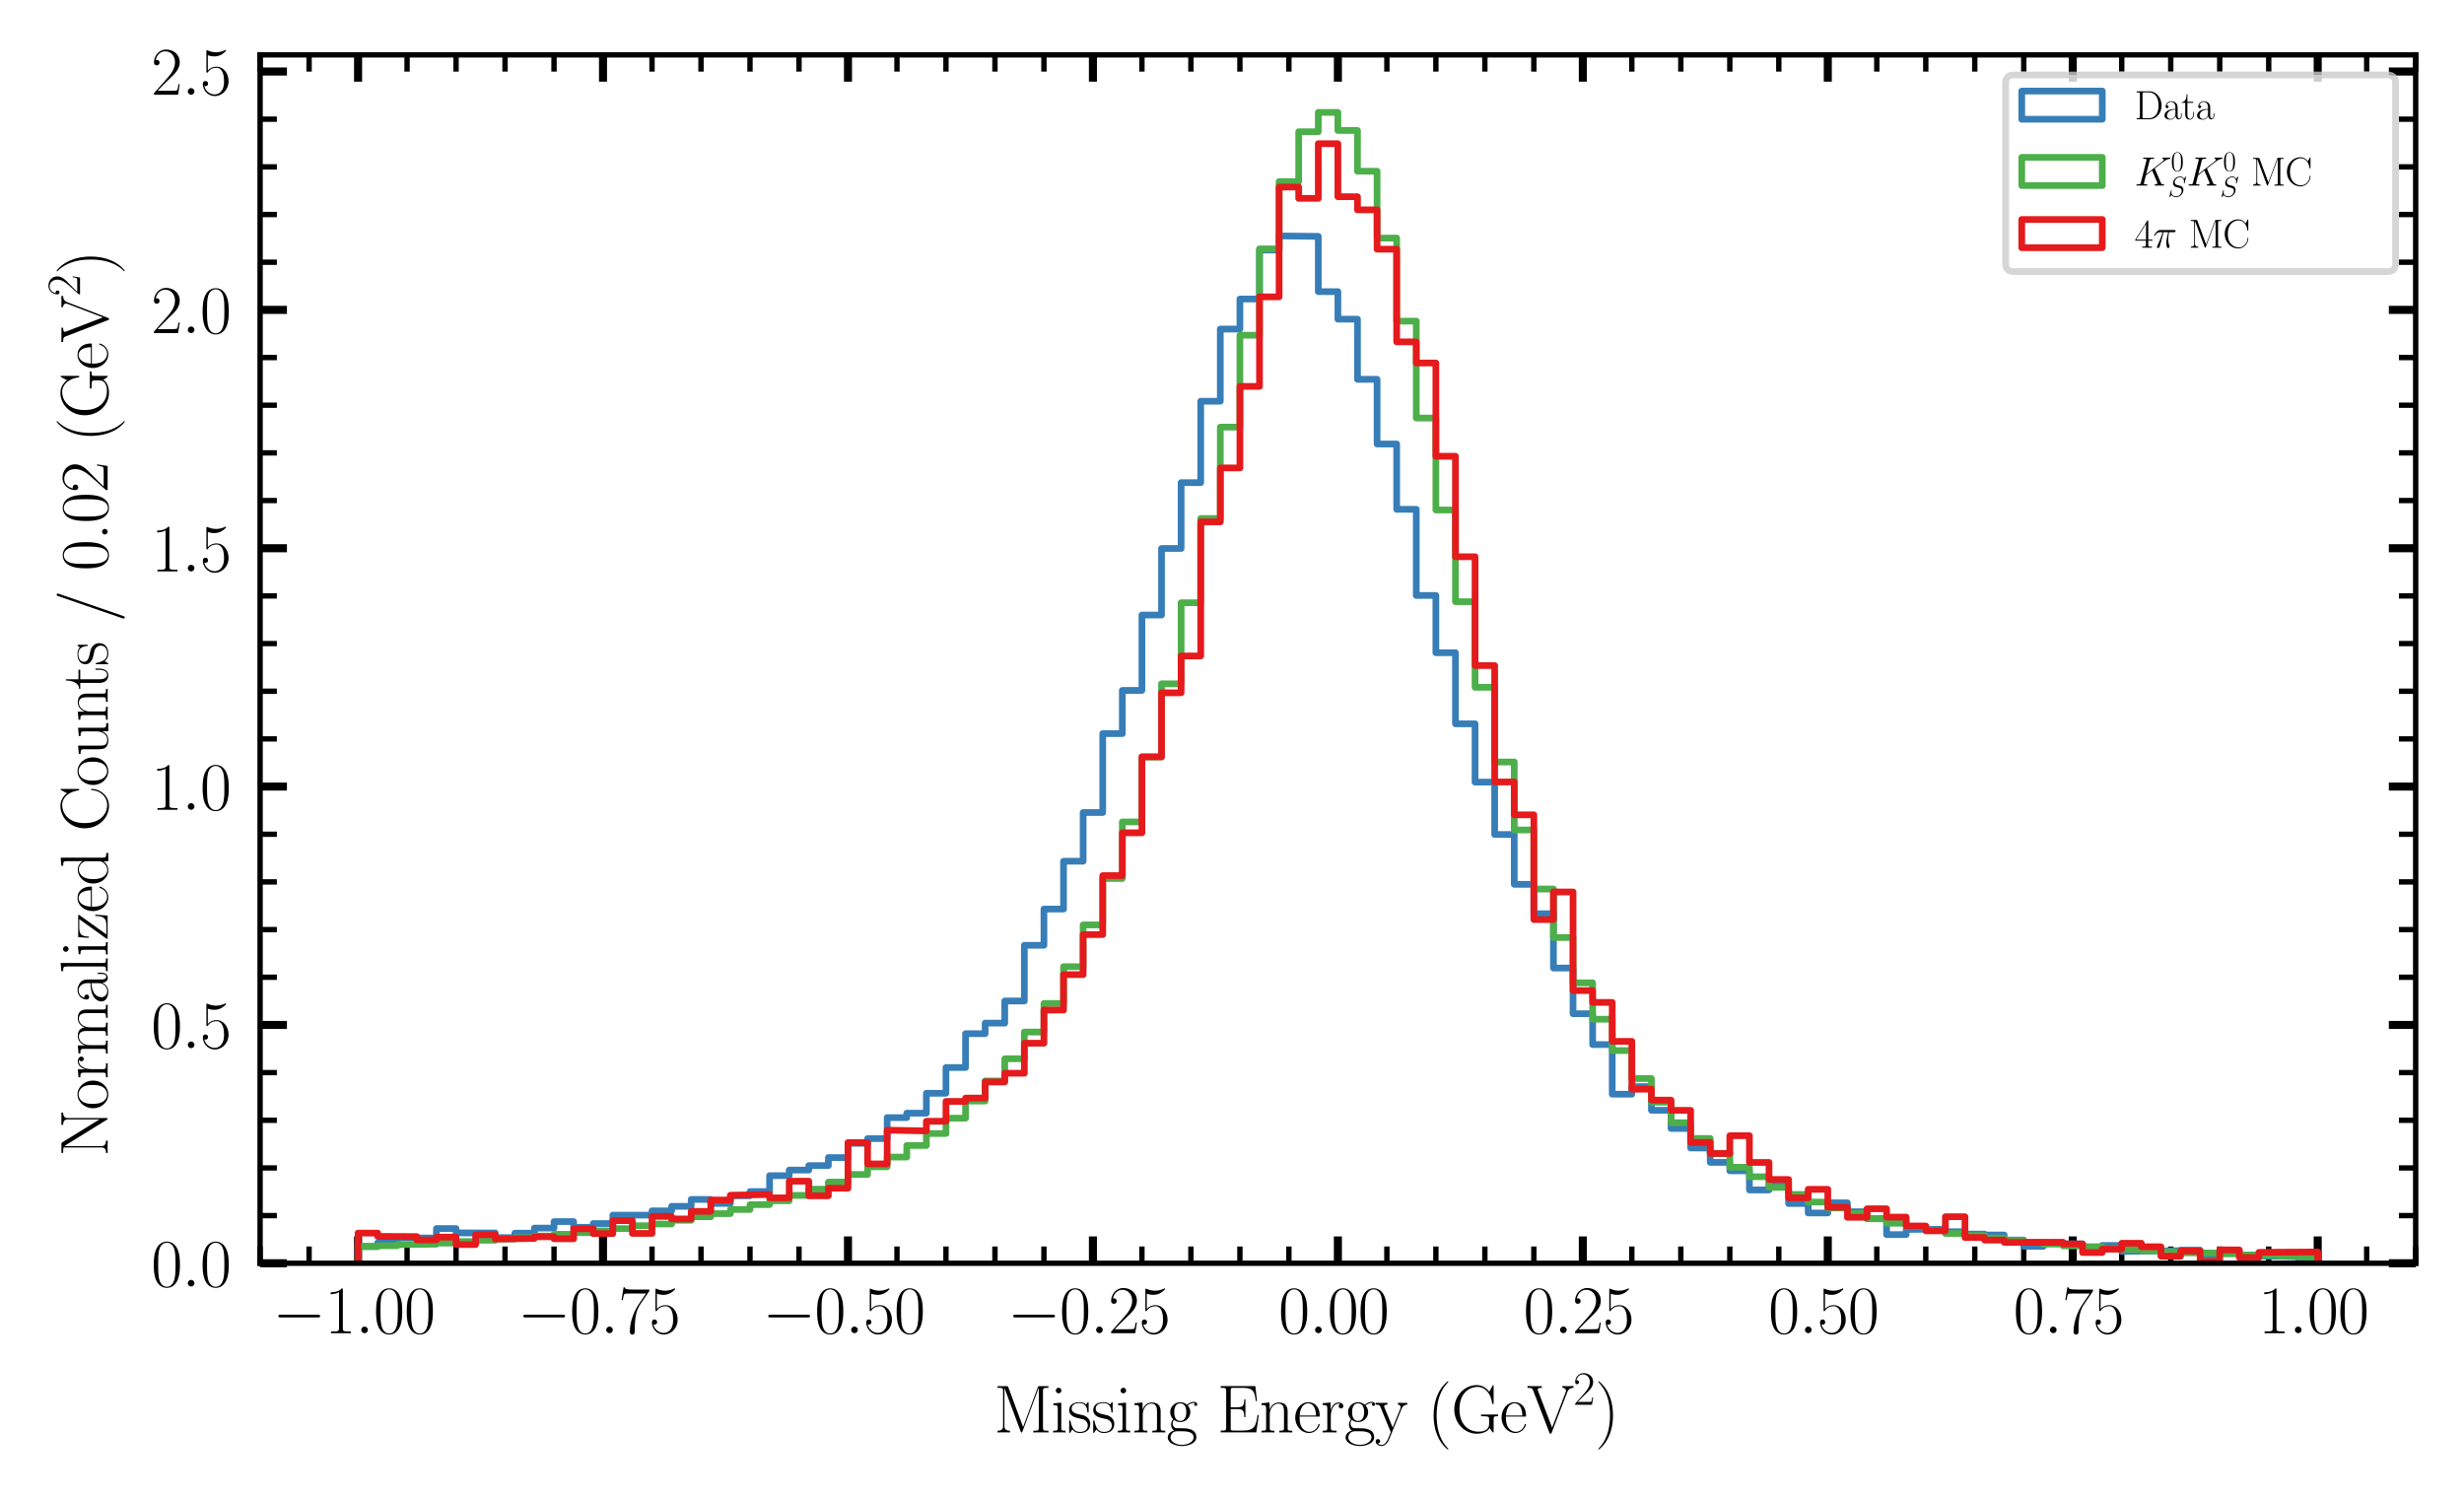 <?xml version="1.0" encoding="utf-8" standalone="no"?>
<!DOCTYPE svg PUBLIC "-//W3C//DTD SVG 1.1//EN"
  "http://www.w3.org/Graphics/SVG/1.1/DTD/svg11.dtd">
<svg xmlns:xlink="http://www.w3.org/1999/xlink" width="367.2pt" height="223.163pt" viewBox="0 0 367.2 223.163" xmlns="http://www.w3.org/2000/svg" version="1.1">
 <defs>
  <style type="text/css">*{stroke-linejoin: round; stroke-linecap: butt}</style>
 </defs>
 <g id="figure_1">
  <g id="patch_1">
   <path d="M -0 223.163 
L 367.2 223.163 
L 367.2 0 
L -0 0 
z
" style="fill: #ffffff"/>
  </g>
  <g id="axes_1">
   <g id="patch_2">
    <path d="M 38.76 188.277 
L 360 188.277 
L 360 8.175 
L 38.76 8.175 
z
" style="fill: #ffffff"/>
   </g>
   <g id="matplotlib.axis_1">
    <g id="xtick_1">
     <g id="line2d_1">
      <defs>
       <path id="m26e00283c3" d="M 0 0 
L 0 -4 
" style="stroke: #000000; stroke-width: 1.2"/>
      </defs>
      <g>
       <use xlink:href="#m26e00283c3" x="53.362" y="188.277" style="stroke: #000000; stroke-width: 1.2"/>
      </g>
     </g>
     <g id="line2d_2">
      <defs>
       <path id="mc07591c676" d="M 0 0 
L 0 4 
" style="stroke: #000000; stroke-width: 1.2"/>
      </defs>
      <g>
       <use xlink:href="#mc07591c676" x="53.362" y="8.175" style="stroke: #000000; stroke-width: 1.2"/>
      </g>
     </g>
     <g id="text_1">
      <!-- $\mathdefault{−1.00}$ -->
      <g transform="translate(40.632 198.696) scale(0.1 -0.1)">
       <defs>
        <path id="CMSY10-0" d="M 4218 1472 
C 4326 1472 4442 1472 4442 1600 
C 4442 1728 4326 1728 4218 1728 
L 755 1728 
C 646 1728 531 1728 531 1600 
C 531 1472 646 1472 755 1472 
L 4218 1472 
z
" transform="scale(0.016)"/>
        <path id="CMR17-31" d="M 1702 4058 
C 1702 4192 1696 4192 1606 4192 
C 1357 3916 979 3827 621 3827 
C 602 3827 570 3827 563 3808 
C 557 3795 557 3782 557 3648 
C 755 3648 1088 3686 1344 3839 
L 1344 461 
C 1344 236 1331 160 781 160 
L 589 160 
L 589 0 
C 896 0 1216 0 1523 0 
C 1830 0 2150 0 2458 0 
L 2458 160 
L 2266 160 
C 1715 160 1702 230 1702 458 
L 1702 4058 
z
" transform="scale(0.016)"/>
        <path id="CMMI12-3a" d="M 1178 307 
C 1178 492 1024 619 870 619 
C 685 619 557 466 557 313 
C 557 128 710 0 864 0 
C 1050 0 1178 153 1178 307 
z
" transform="scale(0.016)"/>
        <path id="CMR17-30" d="M 2688 2025 
C 2688 2416 2682 3080 2413 3591 
C 2176 4039 1798 4198 1466 4198 
C 1158 4198 768 4058 525 3597 
C 269 3118 243 2524 243 2025 
C 243 1661 250 1106 448 619 
C 723 -39 1216 -128 1466 -128 
C 1760 -128 2208 -7 2470 600 
C 2662 1042 2688 1559 2688 2025 
z
M 1466 -26 
C 1056 -26 813 325 723 812 
C 653 1188 653 1738 653 2096 
C 653 2588 653 2997 736 3387 
C 858 3929 1216 4096 1466 4096 
C 1728 4096 2067 3923 2189 3400 
C 2272 3036 2278 2607 2278 2096 
C 2278 1680 2278 1169 2202 792 
C 2067 95 1690 -26 1466 -26 
z
" transform="scale(0.016)"/>
       </defs>
       <use xlink:href="#CMSY10-0" transform="scale(0.996)"/>
       <use xlink:href="#CMR17-31" transform="translate(77.487 0) scale(0.996)"/>
       <use xlink:href="#CMMI12-3a" transform="translate(123.178 0) scale(0.996)"/>
       <use xlink:href="#CMR17-30" transform="translate(150.275 0) scale(0.996)"/>
       <use xlink:href="#CMR17-30" transform="translate(195.966 0) scale(0.996)"/>
      </g>
     </g>
    </g>
    <g id="xtick_2">
     <g id="line2d_3">
      <g>
       <use xlink:href="#m26e00283c3" x="89.866" y="188.277" style="stroke: #000000; stroke-width: 1.2"/>
      </g>
     </g>
     <g id="line2d_4">
      <g>
       <use xlink:href="#mc07591c676" x="89.866" y="8.175" style="stroke: #000000; stroke-width: 1.2"/>
      </g>
     </g>
     <g id="text_2">
      <!-- $\mathdefault{−0.75}$ -->
      <g transform="translate(77.136 198.696) scale(0.1 -0.1)">
       <defs>
        <path id="CMR17-37" d="M 2886 3941 
L 2886 4081 
L 1382 4081 
C 634 4081 621 4165 595 4288 
L 480 4288 
L 294 3094 
L 410 3094 
C 429 3215 474 3540 550 3661 
C 589 3712 1062 3712 1171 3712 
L 2579 3712 
L 1869 2661 
C 1395 1954 1069 999 1069 165 
C 1069 89 1069 -128 1299 -128 
C 1530 -128 1530 89 1530 171 
L 1530 465 
C 1530 1508 1709 2196 2003 2636 
L 2886 3941 
z
" transform="scale(0.016)"/>
        <path id="CMR17-35" d="M 730 3692 
C 794 3666 1056 3584 1325 3584 
C 1920 3584 2246 3911 2432 4100 
C 2432 4157 2432 4192 2394 4192 
C 2387 4192 2374 4192 2323 4163 
C 2099 4058 1837 3973 1517 3973 
C 1325 3973 1037 3999 723 4139 
C 653 4171 640 4171 634 4171 
C 602 4171 595 4164 595 4037 
L 595 2203 
C 595 2089 595 2057 659 2057 
C 691 2057 704 2070 736 2114 
C 941 2401 1222 2522 1542 2522 
C 1766 2522 2246 2382 2246 1289 
C 2246 1085 2246 715 2054 421 
C 1894 159 1645 25 1370 25 
C 947 25 518 320 403 814 
C 429 807 480 795 506 795 
C 589 795 749 840 749 1038 
C 749 1210 627 1280 506 1280 
C 358 1280 262 1190 262 1011 
C 262 454 704 -128 1382 -128 
C 2042 -128 2669 440 2669 1264 
C 2669 2030 2170 2624 1549 2624 
C 1222 2624 947 2503 730 2274 
L 730 3692 
z
" transform="scale(0.016)"/>
       </defs>
       <use xlink:href="#CMSY10-0" transform="scale(0.996)"/>
       <use xlink:href="#CMR17-30" transform="translate(77.487 0) scale(0.996)"/>
       <use xlink:href="#CMMI12-3a" transform="translate(123.178 0) scale(0.996)"/>
       <use xlink:href="#CMR17-37" transform="translate(150.275 0) scale(0.996)"/>
       <use xlink:href="#CMR17-35" transform="translate(195.966 0) scale(0.996)"/>
      </g>
     </g>
    </g>
    <g id="xtick_3">
     <g id="line2d_5">
      <g>
       <use xlink:href="#m26e00283c3" x="126.371" y="188.277" style="stroke: #000000; stroke-width: 1.2"/>
      </g>
     </g>
     <g id="line2d_6">
      <g>
       <use xlink:href="#mc07591c676" x="126.371" y="8.175" style="stroke: #000000; stroke-width: 1.2"/>
      </g>
     </g>
     <g id="text_3">
      <!-- $\mathdefault{−0.50}$ -->
      <g transform="translate(113.641 198.696) scale(0.1 -0.1)">
       <use xlink:href="#CMSY10-0" transform="scale(0.996)"/>
       <use xlink:href="#CMR17-30" transform="translate(77.487 0) scale(0.996)"/>
       <use xlink:href="#CMMI12-3a" transform="translate(123.178 0) scale(0.996)"/>
       <use xlink:href="#CMR17-35" transform="translate(150.275 0) scale(0.996)"/>
       <use xlink:href="#CMR17-30" transform="translate(195.966 0) scale(0.996)"/>
      </g>
     </g>
    </g>
    <g id="xtick_4">
     <g id="line2d_7">
      <g>
       <use xlink:href="#m26e00283c3" x="162.875" y="188.277" style="stroke: #000000; stroke-width: 1.2"/>
      </g>
     </g>
     <g id="line2d_8">
      <g>
       <use xlink:href="#mc07591c676" x="162.875" y="8.175" style="stroke: #000000; stroke-width: 1.2"/>
      </g>
     </g>
     <g id="text_4">
      <!-- $\mathdefault{−0.25}$ -->
      <g transform="translate(150.145 198.696) scale(0.1 -0.1)">
       <defs>
        <path id="CMR17-32" d="M 2669 989 
L 2554 989 
C 2490 536 2438 459 2413 420 
C 2381 369 1920 369 1830 369 
L 602 369 
C 832 619 1280 1072 1824 1597 
C 2214 1967 2669 2402 2669 3035 
C 2669 3790 2067 4224 1395 4224 
C 691 4224 262 3604 262 3030 
C 262 2780 448 2748 525 2748 
C 589 2748 781 2787 781 3010 
C 781 3207 614 3264 525 3264 
C 486 3264 448 3258 422 3245 
C 544 3790 915 4058 1306 4058 
C 1862 4058 2227 3617 2227 3035 
C 2227 2479 1901 2000 1536 1584 
L 262 146 
L 262 0 
L 2515 0 
L 2669 989 
z
" transform="scale(0.016)"/>
       </defs>
       <use xlink:href="#CMSY10-0" transform="scale(0.996)"/>
       <use xlink:href="#CMR17-30" transform="translate(77.487 0) scale(0.996)"/>
       <use xlink:href="#CMMI12-3a" transform="translate(123.178 0) scale(0.996)"/>
       <use xlink:href="#CMR17-32" transform="translate(150.275 0) scale(0.996)"/>
       <use xlink:href="#CMR17-35" transform="translate(195.966 0) scale(0.996)"/>
      </g>
     </g>
    </g>
    <g id="xtick_5">
     <g id="line2d_9">
      <g>
       <use xlink:href="#m26e00283c3" x="199.38" y="188.277" style="stroke: #000000; stroke-width: 1.2"/>
      </g>
     </g>
     <g id="line2d_10">
      <g>
       <use xlink:href="#mc07591c676" x="199.38" y="8.175" style="stroke: #000000; stroke-width: 1.2"/>
      </g>
     </g>
     <g id="text_5">
      <!-- $\mathdefault{0.00}$ -->
      <g transform="translate(190.524 198.696) scale(0.1 -0.1)">
       <use xlink:href="#CMR17-30" transform="scale(0.996)"/>
       <use xlink:href="#CMMI12-3a" transform="translate(45.69 0) scale(0.996)"/>
       <use xlink:href="#CMR17-30" transform="translate(72.788 0) scale(0.996)"/>
       <use xlink:href="#CMR17-30" transform="translate(118.478 0) scale(0.996)"/>
      </g>
     </g>
    </g>
    <g id="xtick_6">
     <g id="line2d_11">
      <g>
       <use xlink:href="#m26e00283c3" x="235.884" y="188.277" style="stroke: #000000; stroke-width: 1.2"/>
      </g>
     </g>
     <g id="line2d_12">
      <g>
       <use xlink:href="#mc07591c676" x="235.884" y="8.175" style="stroke: #000000; stroke-width: 1.2"/>
      </g>
     </g>
     <g id="text_6">
      <!-- $\mathdefault{0.25}$ -->
      <g transform="translate(227.029 198.696) scale(0.1 -0.1)">
       <use xlink:href="#CMR17-30" transform="scale(0.996)"/>
       <use xlink:href="#CMMI12-3a" transform="translate(45.69 0) scale(0.996)"/>
       <use xlink:href="#CMR17-32" transform="translate(72.788 0) scale(0.996)"/>
       <use xlink:href="#CMR17-35" transform="translate(118.478 0) scale(0.996)"/>
      </g>
     </g>
    </g>
    <g id="xtick_7">
     <g id="line2d_13">
      <g>
       <use xlink:href="#m26e00283c3" x="272.389" y="188.277" style="stroke: #000000; stroke-width: 1.2"/>
      </g>
     </g>
     <g id="line2d_14">
      <g>
       <use xlink:href="#mc07591c676" x="272.389" y="8.175" style="stroke: #000000; stroke-width: 1.2"/>
      </g>
     </g>
     <g id="text_7">
      <!-- $\mathdefault{0.50}$ -->
      <g transform="translate(263.533 198.696) scale(0.1 -0.1)">
       <use xlink:href="#CMR17-30" transform="scale(0.996)"/>
       <use xlink:href="#CMMI12-3a" transform="translate(45.69 0) scale(0.996)"/>
       <use xlink:href="#CMR17-35" transform="translate(72.788 0) scale(0.996)"/>
       <use xlink:href="#CMR17-30" transform="translate(118.478 0) scale(0.996)"/>
      </g>
     </g>
    </g>
    <g id="xtick_8">
     <g id="line2d_15">
      <g>
       <use xlink:href="#m26e00283c3" x="308.894" y="188.277" style="stroke: #000000; stroke-width: 1.2"/>
      </g>
     </g>
     <g id="line2d_16">
      <g>
       <use xlink:href="#mc07591c676" x="308.894" y="8.175" style="stroke: #000000; stroke-width: 1.2"/>
      </g>
     </g>
     <g id="text_8">
      <!-- $\mathdefault{0.75}$ -->
      <g transform="translate(300.038 198.696) scale(0.1 -0.1)">
       <use xlink:href="#CMR17-30" transform="scale(0.996)"/>
       <use xlink:href="#CMMI12-3a" transform="translate(45.69 0) scale(0.996)"/>
       <use xlink:href="#CMR17-37" transform="translate(72.788 0) scale(0.996)"/>
       <use xlink:href="#CMR17-35" transform="translate(118.478 0) scale(0.996)"/>
      </g>
     </g>
    </g>
    <g id="xtick_9">
     <g id="line2d_17">
      <g>
       <use xlink:href="#m26e00283c3" x="345.398" y="188.277" style="stroke: #000000; stroke-width: 1.2"/>
      </g>
     </g>
     <g id="line2d_18">
      <g>
       <use xlink:href="#mc07591c676" x="345.398" y="8.175" style="stroke: #000000; stroke-width: 1.2"/>
      </g>
     </g>
     <g id="text_9">
      <!-- $\mathdefault{1.00}$ -->
      <g transform="translate(336.542 198.696) scale(0.1 -0.1)">
       <use xlink:href="#CMR17-31" transform="scale(0.996)"/>
       <use xlink:href="#CMMI12-3a" transform="translate(45.69 0) scale(0.996)"/>
       <use xlink:href="#CMR17-30" transform="translate(72.788 0) scale(0.996)"/>
       <use xlink:href="#CMR17-30" transform="translate(118.478 0) scale(0.996)"/>
      </g>
     </g>
    </g>
    <g id="xtick_10">
     <g id="line2d_19">
      <defs>
       <path id="md186652d03" d="M 0 0 
L 0 -2.5 
" style="stroke: #000000; stroke-width: 0.8"/>
      </defs>
      <g>
       <use xlink:href="#md186652d03" x="38.76" y="188.277" style="stroke: #000000; stroke-width: 0.8"/>
      </g>
     </g>
     <g id="line2d_20">
      <defs>
       <path id="m3320cfbff5" d="M 0 0 
L 0 2.5 
" style="stroke: #000000; stroke-width: 0.8"/>
      </defs>
      <g>
       <use xlink:href="#m3320cfbff5" x="38.76" y="8.175" style="stroke: #000000; stroke-width: 0.8"/>
      </g>
     </g>
    </g>
    <g id="xtick_11">
     <g id="line2d_21">
      <g>
       <use xlink:href="#md186652d03" x="46.061" y="188.277" style="stroke: #000000; stroke-width: 0.8"/>
      </g>
     </g>
     <g id="line2d_22">
      <g>
       <use xlink:href="#m3320cfbff5" x="46.061" y="8.175" style="stroke: #000000; stroke-width: 0.8"/>
      </g>
     </g>
    </g>
    <g id="xtick_12">
     <g id="line2d_23">
      <g>
       <use xlink:href="#md186652d03" x="60.663" y="188.277" style="stroke: #000000; stroke-width: 0.8"/>
      </g>
     </g>
     <g id="line2d_24">
      <g>
       <use xlink:href="#m3320cfbff5" x="60.663" y="8.175" style="stroke: #000000; stroke-width: 0.8"/>
      </g>
     </g>
    </g>
    <g id="xtick_13">
     <g id="line2d_25">
      <g>
       <use xlink:href="#md186652d03" x="67.963" y="188.277" style="stroke: #000000; stroke-width: 0.8"/>
      </g>
     </g>
     <g id="line2d_26">
      <g>
       <use xlink:href="#m3320cfbff5" x="67.963" y="8.175" style="stroke: #000000; stroke-width: 0.8"/>
      </g>
     </g>
    </g>
    <g id="xtick_14">
     <g id="line2d_27">
      <g>
       <use xlink:href="#md186652d03" x="75.264" y="188.277" style="stroke: #000000; stroke-width: 0.8"/>
      </g>
     </g>
     <g id="line2d_28">
      <g>
       <use xlink:href="#m3320cfbff5" x="75.264" y="8.175" style="stroke: #000000; stroke-width: 0.8"/>
      </g>
     </g>
    </g>
    <g id="xtick_15">
     <g id="line2d_29">
      <g>
       <use xlink:href="#md186652d03" x="82.565" y="188.277" style="stroke: #000000; stroke-width: 0.8"/>
      </g>
     </g>
     <g id="line2d_30">
      <g>
       <use xlink:href="#m3320cfbff5" x="82.565" y="8.175" style="stroke: #000000; stroke-width: 0.8"/>
      </g>
     </g>
    </g>
    <g id="xtick_16">
     <g id="line2d_31">
      <g>
       <use xlink:href="#md186652d03" x="97.167" y="188.277" style="stroke: #000000; stroke-width: 0.8"/>
      </g>
     </g>
     <g id="line2d_32">
      <g>
       <use xlink:href="#m3320cfbff5" x="97.167" y="8.175" style="stroke: #000000; stroke-width: 0.8"/>
      </g>
     </g>
    </g>
    <g id="xtick_17">
     <g id="line2d_33">
      <g>
       <use xlink:href="#md186652d03" x="104.468" y="188.277" style="stroke: #000000; stroke-width: 0.8"/>
      </g>
     </g>
     <g id="line2d_34">
      <g>
       <use xlink:href="#m3320cfbff5" x="104.468" y="8.175" style="stroke: #000000; stroke-width: 0.8"/>
      </g>
     </g>
    </g>
    <g id="xtick_18">
     <g id="line2d_35">
      <g>
       <use xlink:href="#md186652d03" x="111.769" y="188.277" style="stroke: #000000; stroke-width: 0.8"/>
      </g>
     </g>
     <g id="line2d_36">
      <g>
       <use xlink:href="#m3320cfbff5" x="111.769" y="8.175" style="stroke: #000000; stroke-width: 0.8"/>
      </g>
     </g>
    </g>
    <g id="xtick_19">
     <g id="line2d_37">
      <g>
       <use xlink:href="#md186652d03" x="119.07" y="188.277" style="stroke: #000000; stroke-width: 0.8"/>
      </g>
     </g>
     <g id="line2d_38">
      <g>
       <use xlink:href="#m3320cfbff5" x="119.07" y="8.175" style="stroke: #000000; stroke-width: 0.8"/>
      </g>
     </g>
    </g>
    <g id="xtick_20">
     <g id="line2d_39">
      <g>
       <use xlink:href="#md186652d03" x="133.672" y="188.277" style="stroke: #000000; stroke-width: 0.8"/>
      </g>
     </g>
     <g id="line2d_40">
      <g>
       <use xlink:href="#m3320cfbff5" x="133.672" y="8.175" style="stroke: #000000; stroke-width: 0.8"/>
      </g>
     </g>
    </g>
    <g id="xtick_21">
     <g id="line2d_41">
      <g>
       <use xlink:href="#md186652d03" x="140.973" y="188.277" style="stroke: #000000; stroke-width: 0.8"/>
      </g>
     </g>
     <g id="line2d_42">
      <g>
       <use xlink:href="#m3320cfbff5" x="140.973" y="8.175" style="stroke: #000000; stroke-width: 0.8"/>
      </g>
     </g>
    </g>
    <g id="xtick_22">
     <g id="line2d_43">
      <g>
       <use xlink:href="#md186652d03" x="148.274" y="188.277" style="stroke: #000000; stroke-width: 0.8"/>
      </g>
     </g>
     <g id="line2d_44">
      <g>
       <use xlink:href="#m3320cfbff5" x="148.274" y="8.175" style="stroke: #000000; stroke-width: 0.8"/>
      </g>
     </g>
    </g>
    <g id="xtick_23">
     <g id="line2d_45">
      <g>
       <use xlink:href="#md186652d03" x="155.574" y="188.277" style="stroke: #000000; stroke-width: 0.8"/>
      </g>
     </g>
     <g id="line2d_46">
      <g>
       <use xlink:href="#m3320cfbff5" x="155.574" y="8.175" style="stroke: #000000; stroke-width: 0.8"/>
      </g>
     </g>
    </g>
    <g id="xtick_24">
     <g id="line2d_47">
      <g>
       <use xlink:href="#md186652d03" x="170.176" y="188.277" style="stroke: #000000; stroke-width: 0.8"/>
      </g>
     </g>
     <g id="line2d_48">
      <g>
       <use xlink:href="#m3320cfbff5" x="170.176" y="8.175" style="stroke: #000000; stroke-width: 0.8"/>
      </g>
     </g>
    </g>
    <g id="xtick_25">
     <g id="line2d_49">
      <g>
       <use xlink:href="#md186652d03" x="177.477" y="188.277" style="stroke: #000000; stroke-width: 0.8"/>
      </g>
     </g>
     <g id="line2d_50">
      <g>
       <use xlink:href="#m3320cfbff5" x="177.477" y="8.175" style="stroke: #000000; stroke-width: 0.8"/>
      </g>
     </g>
    </g>
    <g id="xtick_26">
     <g id="line2d_51">
      <g>
       <use xlink:href="#md186652d03" x="184.778" y="188.277" style="stroke: #000000; stroke-width: 0.8"/>
      </g>
     </g>
     <g id="line2d_52">
      <g>
       <use xlink:href="#m3320cfbff5" x="184.778" y="8.175" style="stroke: #000000; stroke-width: 0.8"/>
      </g>
     </g>
    </g>
    <g id="xtick_27">
     <g id="line2d_53">
      <g>
       <use xlink:href="#md186652d03" x="192.079" y="188.277" style="stroke: #000000; stroke-width: 0.8"/>
      </g>
     </g>
     <g id="line2d_54">
      <g>
       <use xlink:href="#m3320cfbff5" x="192.079" y="8.175" style="stroke: #000000; stroke-width: 0.8"/>
      </g>
     </g>
    </g>
    <g id="xtick_28">
     <g id="line2d_55">
      <g>
       <use xlink:href="#md186652d03" x="206.681" y="188.277" style="stroke: #000000; stroke-width: 0.8"/>
      </g>
     </g>
     <g id="line2d_56">
      <g>
       <use xlink:href="#m3320cfbff5" x="206.681" y="8.175" style="stroke: #000000; stroke-width: 0.8"/>
      </g>
     </g>
    </g>
    <g id="xtick_29">
     <g id="line2d_57">
      <g>
       <use xlink:href="#md186652d03" x="213.982" y="188.277" style="stroke: #000000; stroke-width: 0.8"/>
      </g>
     </g>
     <g id="line2d_58">
      <g>
       <use xlink:href="#m3320cfbff5" x="213.982" y="8.175" style="stroke: #000000; stroke-width: 0.8"/>
      </g>
     </g>
    </g>
    <g id="xtick_30">
     <g id="line2d_59">
      <g>
       <use xlink:href="#md186652d03" x="221.283" y="188.277" style="stroke: #000000; stroke-width: 0.8"/>
      </g>
     </g>
     <g id="line2d_60">
      <g>
       <use xlink:href="#m3320cfbff5" x="221.283" y="8.175" style="stroke: #000000; stroke-width: 0.8"/>
      </g>
     </g>
    </g>
    <g id="xtick_31">
     <g id="line2d_61">
      <g>
       <use xlink:href="#md186652d03" x="228.584" y="188.277" style="stroke: #000000; stroke-width: 0.8"/>
      </g>
     </g>
     <g id="line2d_62">
      <g>
       <use xlink:href="#m3320cfbff5" x="228.584" y="8.175" style="stroke: #000000; stroke-width: 0.8"/>
      </g>
     </g>
    </g>
    <g id="xtick_32">
     <g id="line2d_63">
      <g>
       <use xlink:href="#md186652d03" x="243.185" y="188.277" style="stroke: #000000; stroke-width: 0.8"/>
      </g>
     </g>
     <g id="line2d_64">
      <g>
       <use xlink:href="#m3320cfbff5" x="243.185" y="8.175" style="stroke: #000000; stroke-width: 0.8"/>
      </g>
     </g>
    </g>
    <g id="xtick_33">
     <g id="line2d_65">
      <g>
       <use xlink:href="#md186652d03" x="250.486" y="188.277" style="stroke: #000000; stroke-width: 0.8"/>
      </g>
     </g>
     <g id="line2d_66">
      <g>
       <use xlink:href="#m3320cfbff5" x="250.486" y="8.175" style="stroke: #000000; stroke-width: 0.8"/>
      </g>
     </g>
    </g>
    <g id="xtick_34">
     <g id="line2d_67">
      <g>
       <use xlink:href="#md186652d03" x="257.787" y="188.277" style="stroke: #000000; stroke-width: 0.8"/>
      </g>
     </g>
     <g id="line2d_68">
      <g>
       <use xlink:href="#m3320cfbff5" x="257.787" y="8.175" style="stroke: #000000; stroke-width: 0.8"/>
      </g>
     </g>
    </g>
    <g id="xtick_35">
     <g id="line2d_69">
      <g>
       <use xlink:href="#md186652d03" x="265.088" y="188.277" style="stroke: #000000; stroke-width: 0.8"/>
      </g>
     </g>
     <g id="line2d_70">
      <g>
       <use xlink:href="#m3320cfbff5" x="265.088" y="8.175" style="stroke: #000000; stroke-width: 0.8"/>
      </g>
     </g>
    </g>
    <g id="xtick_36">
     <g id="line2d_71">
      <g>
       <use xlink:href="#md186652d03" x="279.69" y="188.277" style="stroke: #000000; stroke-width: 0.8"/>
      </g>
     </g>
     <g id="line2d_72">
      <g>
       <use xlink:href="#m3320cfbff5" x="279.69" y="8.175" style="stroke: #000000; stroke-width: 0.8"/>
      </g>
     </g>
    </g>
    <g id="xtick_37">
     <g id="line2d_73">
      <g>
       <use xlink:href="#md186652d03" x="286.991" y="188.277" style="stroke: #000000; stroke-width: 0.8"/>
      </g>
     </g>
     <g id="line2d_74">
      <g>
       <use xlink:href="#m3320cfbff5" x="286.991" y="8.175" style="stroke: #000000; stroke-width: 0.8"/>
      </g>
     </g>
    </g>
    <g id="xtick_38">
     <g id="line2d_75">
      <g>
       <use xlink:href="#md186652d03" x="294.292" y="188.277" style="stroke: #000000; stroke-width: 0.8"/>
      </g>
     </g>
     <g id="line2d_76">
      <g>
       <use xlink:href="#m3320cfbff5" x="294.292" y="8.175" style="stroke: #000000; stroke-width: 0.8"/>
      </g>
     </g>
    </g>
    <g id="xtick_39">
     <g id="line2d_77">
      <g>
       <use xlink:href="#md186652d03" x="301.593" y="188.277" style="stroke: #000000; stroke-width: 0.8"/>
      </g>
     </g>
     <g id="line2d_78">
      <g>
       <use xlink:href="#m3320cfbff5" x="301.593" y="8.175" style="stroke: #000000; stroke-width: 0.8"/>
      </g>
     </g>
    </g>
    <g id="xtick_40">
     <g id="line2d_79">
      <g>
       <use xlink:href="#md186652d03" x="316.195" y="188.277" style="stroke: #000000; stroke-width: 0.8"/>
      </g>
     </g>
     <g id="line2d_80">
      <g>
       <use xlink:href="#m3320cfbff5" x="316.195" y="8.175" style="stroke: #000000; stroke-width: 0.8"/>
      </g>
     </g>
    </g>
    <g id="xtick_41">
     <g id="line2d_81">
      <g>
       <use xlink:href="#md186652d03" x="323.495" y="188.277" style="stroke: #000000; stroke-width: 0.8"/>
      </g>
     </g>
     <g id="line2d_82">
      <g>
       <use xlink:href="#m3320cfbff5" x="323.495" y="8.175" style="stroke: #000000; stroke-width: 0.8"/>
      </g>
     </g>
    </g>
    <g id="xtick_42">
     <g id="line2d_83">
      <g>
       <use xlink:href="#md186652d03" x="330.796" y="188.277" style="stroke: #000000; stroke-width: 0.8"/>
      </g>
     </g>
     <g id="line2d_84">
      <g>
       <use xlink:href="#m3320cfbff5" x="330.796" y="8.175" style="stroke: #000000; stroke-width: 0.8"/>
      </g>
     </g>
    </g>
    <g id="xtick_43">
     <g id="line2d_85">
      <g>
       <use xlink:href="#md186652d03" x="338.097" y="188.277" style="stroke: #000000; stroke-width: 0.8"/>
      </g>
     </g>
     <g id="line2d_86">
      <g>
       <use xlink:href="#m3320cfbff5" x="338.097" y="8.175" style="stroke: #000000; stroke-width: 0.8"/>
      </g>
     </g>
    </g>
    <g id="xtick_44">
     <g id="line2d_87">
      <g>
       <use xlink:href="#md186652d03" x="352.699" y="188.277" style="stroke: #000000; stroke-width: 0.8"/>
      </g>
     </g>
     <g id="line2d_88">
      <g>
       <use xlink:href="#m3320cfbff5" x="352.699" y="8.175" style="stroke: #000000; stroke-width: 0.8"/>
      </g>
     </g>
    </g>
    <g id="xtick_45">
     <g id="line2d_89">
      <g>
       <use xlink:href="#md186652d03" x="360" y="188.277" style="stroke: #000000; stroke-width: 0.8"/>
      </g>
     </g>
     <g id="line2d_90">
      <g>
       <use xlink:href="#m3320cfbff5" x="360" y="8.175" style="stroke: #000000; stroke-width: 0.8"/>
      </g>
     </g>
    </g>
    <g id="text_10">
     <!-- Missing Energy ($\text{{GeV}}^2$) -->
     <g transform="translate(148.128 213.472) scale(0.1 -0.1)">
      <defs>
       <path id="CMR17-4d" d="M 1338 4224 
C 1299 4320 1293 4320 1158 4320 
L 339 4320 
L 339 4160 
C 781 4160 851 4160 851 3875 
L 851 610 
C 851 451 851 153 339 153 
L 339 -13 
C 486 0 755 0 915 0 
C 1075 0 1344 0 1491 -13 
L 1491 153 
C 979 153 979 451 979 610 
L 979 4135 
L 986 4135 
L 2490 89 
C 2515 25 2528 -13 2579 -13 
C 2630 -13 2643 25 2669 89 
L 4186 4166 
L 4192 4166 
L 4192 438 
C 4192 153 4122 153 3680 153 
L 3680 -13 
C 3853 0 4198 0 4384 0 
C 4570 0 4922 0 5094 -13 
L 5094 153 
C 4653 153 4582 153 4582 438 
L 4582 3875 
C 4582 4160 4653 4160 5094 4160 
L 5094 4320 
L 4282 4320 
C 4147 4320 4141 4314 4102 4218 
L 2720 502 
L 1338 4224 
z
" transform="scale(0.016)"/>
       <path id="CMR17-69" d="M 992 3909 
C 992 4049 877 4170 730 4170 
C 589 4170 467 4056 467 3909 
C 467 3769 582 3648 730 3648 
C 870 3648 992 3763 992 3909 
z
M 243 2706 
L 243 2541 
C 602 2541 653 2502 653 2197 
L 653 427 
C 653 184 627 153 218 153 
L 218 -13 
C 371 0 646 0 806 0 
C 960 0 1222 0 1370 -13 
L 1370 153 
C 992 153 979 191 979 420 
L 979 2776 
L 243 2706 
z
" transform="scale(0.016)"/>
       <path id="CMR17-73" d="M 1978 2697 
C 1978 2813 1971 2819 1933 2819 
C 1907 2819 1901 2813 1824 2717 
C 1805 2691 1747 2626 1728 2601 
C 1523 2819 1235 2819 1126 2819 
C 416 2819 160 2447 160 2076 
C 160 1498 813 1365 998 1325 
C 1402 1243 1542 1217 1677 1101 
C 1760 1025 1901 884 1901 654 
C 1901 384 1747 38 1158 38 
C 602 38 403 460 288 1021 
C 269 1110 269 1117 218 1117 
C 166 1117 160 1110 160 983 
L 160 63 
C 160 -51 166 -58 205 -58 
C 237 -58 243 -51 275 0 
C 314 57 410 211 448 276 
C 576 103 800 -64 1158 -64 
C 1792 -64 2131 283 2131 784 
C 2131 1112 1958 1285 1875 1362 
C 1683 1561 1459 1606 1190 1657 
C 838 1735 390 1825 390 2217 
C 390 2383 480 2737 1126 2737 
C 1811 2737 1850 2094 1862 1888 
C 1869 1856 1901 1849 1920 1849 
C 1978 1849 1978 1869 1978 1978 
L 1978 2697 
z
" transform="scale(0.016)"/>
       <path id="CMR17-6e" d="M 2656 1933 
C 2656 2259 2592 2790 1837 2790 
C 1331 2790 1069 2400 973 2144 
L 966 2144 
L 966 2790 
L 211 2720 
L 211 2554 
C 589 2554 646 2515 646 2208 
L 646 428 
C 646 184 621 153 211 153 
L 211 -13 
C 365 0 646 0 813 0 
C 979 0 1267 0 1421 -13 
L 1421 153 
C 1011 153 986 178 986 428 
L 986 1658 
C 986 2247 1344 2688 1792 2688 
C 2266 2688 2317 2266 2317 1958 
L 2317 428 
C 2317 184 2291 153 1882 153 
L 1882 -13 
C 2035 0 2317 0 2483 0 
C 2650 0 2938 0 3091 -13 
L 3091 153 
C 2682 153 2656 178 2656 428 
L 2656 1933 
z
" transform="scale(0.016)"/>
       <path id="CMR17-67" d="M 710 1164 
C 832 1068 1043 960 1299 960 
C 1805 960 2240 1357 2240 1888 
C 2240 2054 2189 2310 1997 2509 
C 2176 2692 2438 2752 2586 2752 
C 2611 2752 2650 2752 2682 2734 
C 2656 2728 2598 2703 2598 2605 
C 2598 2527 2656 2471 2739 2471 
C 2835 2471 2886 2533 2886 2614 
C 2886 2731 2790 2854 2586 2854 
C 2330 2854 2106 2738 1926 2580 
C 1734 2753 1504 2816 1299 2816 
C 794 2816 358 2419 358 1888 
C 358 1522 570 1292 634 1228 
C 442 1004 442 743 442 711 
C 442 545 506 302 723 168 
C 390 85 128 -169 128 -486 
C 128 -943 736 -1280 1466 -1280 
C 2170 -1280 2803 -956 2803 -479 
C 2803 384 1856 384 1363 384 
C 1216 384 954 384 922 391 
C 723 423 589 602 589 826 
C 589 883 589 1024 710 1164 
z
M 1299 1068 
C 736 1068 736 1760 736 1889 
C 736 2016 736 2708 1299 2708 
C 1862 2708 1862 2016 1862 1889 
C 1862 1760 1862 1068 1299 1068 
z
M 1466 -1171 
C 826 -1171 384 -835 384 -486 
C 384 -289 493 -105 634 -4 
C 794 104 858 104 1293 104 
C 1818 104 2547 104 2547 -486 
C 2547 -835 2106 -1171 1466 -1171 
z
" transform="scale(0.016)"/>
       <path id="CMR17-45" d="M 3885 1615 
L 3770 1615 
C 3629 676 3546 166 2419 166 
L 1530 166 
C 1274 166 1261 197 1261 414 
L 1261 2176 
L 1862 2176 
C 2464 2176 2522 1960 2522 1430 
L 2637 1430 
L 2637 3081 
L 2522 3081 
C 2522 2557 2464 2342 1862 2342 
L 1261 2342 
L 1261 3913 
C 1261 4128 1274 4160 1530 4160 
L 2406 4160 
C 3398 4160 3514 3769 3603 2929 
L 3718 2929 
L 3565 4325 
L 326 4325 
L 326 4160 
C 768 4160 838 4160 838 3874 
L 838 451 
C 838 166 768 166 326 166 
L 326 0 
L 3654 0 
L 3885 1615 
z
" transform="scale(0.016)"/>
       <path id="CMR17-65" d="M 2438 1472 
C 2464 1498 2464 1511 2464 1576 
C 2464 2238 2118 2816 1389 2816 
C 710 2816 173 2169 173 1383 
C 173 551 781 -64 1459 -64 
C 2176 -64 2458 607 2458 740 
C 2458 784 2419 784 2406 784 
C 2362 784 2355 771 2330 696 
C 2189 265 1837 51 1504 51 
C 1229 51 954 203 781 480 
C 582 803 582 1176 582 1472 
L 2438 1472 
z
M 589 1568 
C 634 2505 1126 2714 1382 2714 
C 1818 2714 2112 2297 2118 1568 
L 589 1568 
z
" transform="scale(0.016)"/>
       <path id="CMR17-72" d="M 960 1497 
C 960 2112 1222 2688 1702 2688 
C 1747 2688 1792 2682 1837 2662 
C 1837 2662 1696 2617 1696 2452 
C 1696 2298 1818 2234 1914 2234 
C 1990 2234 2131 2279 2131 2458 
C 2131 2663 1926 2790 1709 2790 
C 1222 2790 1011 2317 947 2093 
L 941 2093 
L 941 2790 
L 198 2720 
L 198 2554 
C 576 2554 634 2515 634 2208 
L 634 428 
C 634 184 608 153 198 153 
L 198 -13 
C 352 0 646 0 813 0 
C 998 0 1325 0 1498 -13 
L 1498 153 
C 1037 153 960 153 960 440 
L 960 1497 
z
" transform="scale(0.016)"/>
       <path id="CMR17-79" d="M 2496 2197 
C 2656 2586 2944 2586 3034 2586 
L 3034 2752 
C 2912 2752 2752 2752 2630 2752 
C 2496 2752 2285 2752 2157 2758 
L 2157 2592 
C 2400 2573 2406 2394 2406 2343 
C 2406 2280 2394 2248 2362 2171 
L 1664 449 
L 902 2306 
C 870 2382 870 2426 870 2433 
C 870 2573 1018 2586 1171 2586 
L 1171 2758 
C 1018 2752 742 2752 582 2752 
C 410 2752 205 2752 64 2758 
L 64 2586 
C 410 2586 448 2554 531 2350 
L 1485 15 
C 1197 -738 1030 -1178 627 -1178 
C 557 -1178 397 -1159 282 -1044 
C 429 -1031 493 -942 493 -833 
C 493 -725 416 -629 288 -629 
C 147 -629 77 -725 77 -840 
C 77 -1095 339 -1280 627 -1280 
C 998 -1280 1229 -922 1357 -604 
L 2496 2197 
z
" transform="scale(0.016)"/>
       <path id="CMR17-28" d="M 1958 -1561 
C 1958 -1555 1958 -1542 1939 -1523 
C 1645 -1224 858 -407 858 1581 
C 858 3569 1632 4379 1946 4697 
C 1946 4704 1958 4717 1958 4736 
C 1958 4755 1939 4768 1914 4768 
C 1843 4768 1299 4296 986 3594 
C 666 2887 576 2199 576 1588 
C 576 1128 621 351 1005 -471 
C 1312 -1135 1837 -1600 1914 -1600 
C 1946 -1600 1958 -1587 1958 -1561 
z
" transform="scale(0.016)"/>
       <path id="CMR17-47" d="M 3974 1233 
C 3974 1473 3994 1505 4390 1505 
L 4390 1670 
C 4237 1664 3891 1664 3718 1664 
C 3539 1664 3040 1664 2797 1664 
L 2797 1505 
L 2989 1505 
C 3539 1505 3552 1434 3552 1201 
L 3552 774 
C 3552 63 2720 63 2522 63 
C 1862 63 781 511 781 2160 
C 781 3808 1843 4250 2464 4250 
C 3187 4250 3712 3626 3834 2741 
C 3846 2664 3846 2651 3904 2651 
C 3974 2651 3974 2664 3974 2779 
L 3974 4288 
C 3974 4402 3968 4409 3930 4409 
C 3904 4409 3898 4402 3853 4326 
L 3571 3791 
C 3258 4187 2874 4416 2381 4416 
C 1286 4416 294 3456 294 2148 
C 294 845 1267 -128 2394 -128 
C 2912 -128 3418 56 3616 417 
C 3725 158 3904 -20 3936 -20 
C 3968 -20 3974 -13 3974 100 
L 3974 1233 
z
" transform="scale(0.016)"/>
       <path id="CMR17-56" d="M 3776 3745 
C 3834 3886 3936 4160 4365 4160 
L 4365 4332 
C 4218 4319 4051 4319 3891 4319 
C 3738 4319 3475 4319 3328 4332 
L 3328 4160 
C 3648 4160 3661 3936 3661 3898 
C 3661 3827 3642 3783 3622 3732 
L 2362 446 
L 1043 3886 
C 1024 3931 1011 3963 1011 3994 
C 1011 4160 1267 4160 1402 4160 
L 1402 4319 
C 1197 4319 896 4319 685 4319 
C 518 4319 218 4319 64 4332 
L 64 4160 
C 435 4160 506 4135 582 3931 
L 2106 -26 
C 2138 -115 2144 -128 2214 -128 
C 2285 -128 2291 -115 2323 -26 
L 3776 3745 
z
" transform="scale(0.016)"/>
       <path id="CMR17-29" d="M 1683 1581 
C 1683 2040 1638 2817 1254 3639 
C 947 4303 422 4768 346 4768 
C 326 4768 301 4761 301 4729 
C 301 4717 307 4710 314 4697 
C 621 4378 1402 3568 1402 1584 
C 1402 -407 627 -1217 314 -1537 
C 307 -1549 301 -1556 301 -1568 
C 301 -1600 326 -1600 346 -1600 
C 416 -1600 960 -1128 1274 -426 
C 1594 281 1683 969 1683 1581 
z
" transform="scale(0.016)"/>
      </defs>
      <use xlink:href="#CMR17-4d" transform="scale(0.996)"/>
      <use xlink:href="#CMR17-69" transform="translate(84.687 0) scale(0.996)"/>
      <use xlink:href="#CMR17-73" transform="translate(109.558 0) scale(0.996)"/>
      <use xlink:href="#CMR17-73" transform="translate(145.359 0) scale(0.996)"/>
      <use xlink:href="#CMR17-69" transform="translate(181.161 0) scale(0.996)"/>
      <use xlink:href="#CMR17-6e" transform="translate(206.032 0) scale(0.996)"/>
      <use xlink:href="#CMR17-67" transform="translate(256.927 0) scale(0.996)"/>
      <use xlink:href="#CMR17-45" transform="translate(332.694 0) scale(0.996)"/>
      <use xlink:href="#CMR17-6e" transform="translate(395.28 0) scale(0.996)"/>
      <use xlink:href="#CMR17-65" transform="translate(446.175 0) scale(0.996)"/>
      <use xlink:href="#CMR17-72" transform="translate(486.661 0) scale(0.996)"/>
      <use xlink:href="#CMR17-67" transform="translate(521.942 0) scale(0.996)"/>
      <use xlink:href="#CMR17-79" transform="translate(567.632 0) scale(0.996)"/>
      <use xlink:href="#CMR17-28" transform="translate(646.001 0) scale(0.996)"/>
      <use xlink:href="#CMR17-47" transform="translate(681.282 0) scale(0.996)"/>
      <use xlink:href="#CMR17-65" transform="translate(753.637 0) scale(0.996)"/>
      <use xlink:href="#CMR17-56" transform="translate(794.123 0) scale(0.996)"/>
      <use xlink:href="#CMR17-32" transform="translate(863.195 41.137) scale(0.697)"/>
      <use xlink:href="#CMR17-29" transform="translate(895.677 0) scale(0.996)"/>
     </g>
    </g>
   </g>
   <g id="matplotlib.axis_2">
    <g id="ytick_1">
     <g id="line2d_91">
      <defs>
       <path id="mca297eaf37" d="M 0 0 
L 4 0 
" style="stroke: #000000; stroke-width: 1.2"/>
      </defs>
      <g>
       <use xlink:href="#mca297eaf37" x="38.76" y="188.277" style="stroke: #000000; stroke-width: 1.2"/>
      </g>
     </g>
     <g id="line2d_92">
      <defs>
       <path id="mc99edf6ee1" d="M 0 0 
L -4 0 
" style="stroke: #000000; stroke-width: 1.2"/>
      </defs>
      <g>
       <use xlink:href="#mc99edf6ee1" x="360" y="188.277" style="stroke: #000000; stroke-width: 1.2"/>
      </g>
     </g>
     <g id="text_11">
      <!-- $\mathdefault{0.0}$ -->
      <g transform="translate(22.53 191.737) scale(0.1 -0.1)">
       <use xlink:href="#CMR17-30" transform="scale(0.996)"/>
       <use xlink:href="#CMMI12-3a" transform="translate(45.69 0) scale(0.996)"/>
       <use xlink:href="#CMR17-30" transform="translate(72.788 0) scale(0.996)"/>
      </g>
     </g>
    </g>
    <g id="ytick_2">
     <g id="line2d_93">
      <g>
       <use xlink:href="#mca297eaf37" x="38.76" y="152.754" style="stroke: #000000; stroke-width: 1.2"/>
      </g>
     </g>
     <g id="line2d_94">
      <g>
       <use xlink:href="#mc99edf6ee1" x="360" y="152.754" style="stroke: #000000; stroke-width: 1.2"/>
      </g>
     </g>
     <g id="text_12">
      <!-- $\mathdefault{0.5}$ -->
      <g transform="translate(22.53 156.213) scale(0.1 -0.1)">
       <use xlink:href="#CMR17-30" transform="scale(0.996)"/>
       <use xlink:href="#CMMI12-3a" transform="translate(45.69 0) scale(0.996)"/>
       <use xlink:href="#CMR17-35" transform="translate(72.788 0) scale(0.996)"/>
      </g>
     </g>
    </g>
    <g id="ytick_3">
     <g id="line2d_95">
      <g>
       <use xlink:href="#mca297eaf37" x="38.76" y="117.23" style="stroke: #000000; stroke-width: 1.2"/>
      </g>
     </g>
     <g id="line2d_96">
      <g>
       <use xlink:href="#mc99edf6ee1" x="360" y="117.23" style="stroke: #000000; stroke-width: 1.2"/>
      </g>
     </g>
     <g id="text_13">
      <!-- $\mathdefault{1.0}$ -->
      <g transform="translate(22.53 120.689) scale(0.1 -0.1)">
       <use xlink:href="#CMR17-31" transform="scale(0.996)"/>
       <use xlink:href="#CMMI12-3a" transform="translate(45.69 0) scale(0.996)"/>
       <use xlink:href="#CMR17-30" transform="translate(72.788 0) scale(0.996)"/>
      </g>
     </g>
    </g>
    <g id="ytick_4">
     <g id="line2d_97">
      <g>
       <use xlink:href="#mca297eaf37" x="38.76" y="81.707" style="stroke: #000000; stroke-width: 1.2"/>
      </g>
     </g>
     <g id="line2d_98">
      <g>
       <use xlink:href="#mc99edf6ee1" x="360" y="81.707" style="stroke: #000000; stroke-width: 1.2"/>
      </g>
     </g>
     <g id="text_14">
      <!-- $\mathdefault{1.5}$ -->
      <g transform="translate(22.53 85.166) scale(0.1 -0.1)">
       <use xlink:href="#CMR17-31" transform="scale(0.996)"/>
       <use xlink:href="#CMMI12-3a" transform="translate(45.69 0) scale(0.996)"/>
       <use xlink:href="#CMR17-35" transform="translate(72.788 0) scale(0.996)"/>
      </g>
     </g>
    </g>
    <g id="ytick_5">
     <g id="line2d_99">
      <g>
       <use xlink:href="#mca297eaf37" x="38.76" y="46.183" style="stroke: #000000; stroke-width: 1.2"/>
      </g>
     </g>
     <g id="line2d_100">
      <g>
       <use xlink:href="#mc99edf6ee1" x="360" y="46.183" style="stroke: #000000; stroke-width: 1.2"/>
      </g>
     </g>
     <g id="text_15">
      <!-- $\mathdefault{2.0}$ -->
      <g transform="translate(22.53 49.642) scale(0.1 -0.1)">
       <use xlink:href="#CMR17-32" transform="scale(0.996)"/>
       <use xlink:href="#CMMI12-3a" transform="translate(45.69 0) scale(0.996)"/>
       <use xlink:href="#CMR17-30" transform="translate(72.788 0) scale(0.996)"/>
      </g>
     </g>
    </g>
    <g id="ytick_6">
     <g id="line2d_101">
      <g>
       <use xlink:href="#mca297eaf37" x="38.76" y="10.659" style="stroke: #000000; stroke-width: 1.2"/>
      </g>
     </g>
     <g id="line2d_102">
      <g>
       <use xlink:href="#mc99edf6ee1" x="360" y="10.659" style="stroke: #000000; stroke-width: 1.2"/>
      </g>
     </g>
     <g id="text_16">
      <!-- $\mathdefault{2.5}$ -->
      <g transform="translate(22.53 14.118) scale(0.1 -0.1)">
       <use xlink:href="#CMR17-32" transform="scale(0.996)"/>
       <use xlink:href="#CMMI12-3a" transform="translate(45.69 0) scale(0.996)"/>
       <use xlink:href="#CMR17-35" transform="translate(72.788 0) scale(0.996)"/>
      </g>
     </g>
    </g>
    <g id="ytick_7">
     <g id="line2d_103">
      <defs>
       <path id="m12a7b070f4" d="M 0 0 
L 2.5 0 
" style="stroke: #000000; stroke-width: 0.8"/>
      </defs>
      <g>
       <use xlink:href="#m12a7b070f4" x="38.76" y="181.173" style="stroke: #000000; stroke-width: 0.8"/>
      </g>
     </g>
     <g id="line2d_104">
      <defs>
       <path id="md3c3eab81b" d="M 0 0 
L -2.5 0 
" style="stroke: #000000; stroke-width: 0.8"/>
      </defs>
      <g>
       <use xlink:href="#md3c3eab81b" x="360" y="181.173" style="stroke: #000000; stroke-width: 0.8"/>
      </g>
     </g>
    </g>
    <g id="ytick_8">
     <g id="line2d_105">
      <g>
       <use xlink:href="#m12a7b070f4" x="38.76" y="174.068" style="stroke: #000000; stroke-width: 0.8"/>
      </g>
     </g>
     <g id="line2d_106">
      <g>
       <use xlink:href="#md3c3eab81b" x="360" y="174.068" style="stroke: #000000; stroke-width: 0.8"/>
      </g>
     </g>
    </g>
    <g id="ytick_9">
     <g id="line2d_107">
      <g>
       <use xlink:href="#m12a7b070f4" x="38.76" y="166.963" style="stroke: #000000; stroke-width: 0.8"/>
      </g>
     </g>
     <g id="line2d_108">
      <g>
       <use xlink:href="#md3c3eab81b" x="360" y="166.963" style="stroke: #000000; stroke-width: 0.8"/>
      </g>
     </g>
    </g>
    <g id="ytick_10">
     <g id="line2d_109">
      <g>
       <use xlink:href="#m12a7b070f4" x="38.76" y="159.859" style="stroke: #000000; stroke-width: 0.8"/>
      </g>
     </g>
     <g id="line2d_110">
      <g>
       <use xlink:href="#md3c3eab81b" x="360" y="159.859" style="stroke: #000000; stroke-width: 0.8"/>
      </g>
     </g>
    </g>
    <g id="ytick_11">
     <g id="line2d_111">
      <g>
       <use xlink:href="#m12a7b070f4" x="38.76" y="145.649" style="stroke: #000000; stroke-width: 0.8"/>
      </g>
     </g>
     <g id="line2d_112">
      <g>
       <use xlink:href="#md3c3eab81b" x="360" y="145.649" style="stroke: #000000; stroke-width: 0.8"/>
      </g>
     </g>
    </g>
    <g id="ytick_12">
     <g id="line2d_113">
      <g>
       <use xlink:href="#m12a7b070f4" x="38.76" y="138.544" style="stroke: #000000; stroke-width: 0.8"/>
      </g>
     </g>
     <g id="line2d_114">
      <g>
       <use xlink:href="#md3c3eab81b" x="360" y="138.544" style="stroke: #000000; stroke-width: 0.8"/>
      </g>
     </g>
    </g>
    <g id="ytick_13">
     <g id="line2d_115">
      <g>
       <use xlink:href="#m12a7b070f4" x="38.76" y="131.44" style="stroke: #000000; stroke-width: 0.8"/>
      </g>
     </g>
     <g id="line2d_116">
      <g>
       <use xlink:href="#md3c3eab81b" x="360" y="131.44" style="stroke: #000000; stroke-width: 0.8"/>
      </g>
     </g>
    </g>
    <g id="ytick_14">
     <g id="line2d_117">
      <g>
       <use xlink:href="#m12a7b070f4" x="38.76" y="124.335" style="stroke: #000000; stroke-width: 0.8"/>
      </g>
     </g>
     <g id="line2d_118">
      <g>
       <use xlink:href="#md3c3eab81b" x="360" y="124.335" style="stroke: #000000; stroke-width: 0.8"/>
      </g>
     </g>
    </g>
    <g id="ytick_15">
     <g id="line2d_119">
      <g>
       <use xlink:href="#m12a7b070f4" x="38.76" y="110.125" style="stroke: #000000; stroke-width: 0.8"/>
      </g>
     </g>
     <g id="line2d_120">
      <g>
       <use xlink:href="#md3c3eab81b" x="360" y="110.125" style="stroke: #000000; stroke-width: 0.8"/>
      </g>
     </g>
    </g>
    <g id="ytick_16">
     <g id="line2d_121">
      <g>
       <use xlink:href="#m12a7b070f4" x="38.76" y="103.021" style="stroke: #000000; stroke-width: 0.8"/>
      </g>
     </g>
     <g id="line2d_122">
      <g>
       <use xlink:href="#md3c3eab81b" x="360" y="103.021" style="stroke: #000000; stroke-width: 0.8"/>
      </g>
     </g>
    </g>
    <g id="ytick_17">
     <g id="line2d_123">
      <g>
       <use xlink:href="#m12a7b070f4" x="38.76" y="95.916" style="stroke: #000000; stroke-width: 0.8"/>
      </g>
     </g>
     <g id="line2d_124">
      <g>
       <use xlink:href="#md3c3eab81b" x="360" y="95.916" style="stroke: #000000; stroke-width: 0.8"/>
      </g>
     </g>
    </g>
    <g id="ytick_18">
     <g id="line2d_125">
      <g>
       <use xlink:href="#m12a7b070f4" x="38.76" y="88.811" style="stroke: #000000; stroke-width: 0.8"/>
      </g>
     </g>
     <g id="line2d_126">
      <g>
       <use xlink:href="#md3c3eab81b" x="360" y="88.811" style="stroke: #000000; stroke-width: 0.8"/>
      </g>
     </g>
    </g>
    <g id="ytick_19">
     <g id="line2d_127">
      <g>
       <use xlink:href="#m12a7b070f4" x="38.76" y="74.602" style="stroke: #000000; stroke-width: 0.8"/>
      </g>
     </g>
     <g id="line2d_128">
      <g>
       <use xlink:href="#md3c3eab81b" x="360" y="74.602" style="stroke: #000000; stroke-width: 0.8"/>
      </g>
     </g>
    </g>
    <g id="ytick_20">
     <g id="line2d_129">
      <g>
       <use xlink:href="#m12a7b070f4" x="38.76" y="67.497" style="stroke: #000000; stroke-width: 0.8"/>
      </g>
     </g>
     <g id="line2d_130">
      <g>
       <use xlink:href="#md3c3eab81b" x="360" y="67.497" style="stroke: #000000; stroke-width: 0.8"/>
      </g>
     </g>
    </g>
    <g id="ytick_21">
     <g id="line2d_131">
      <g>
       <use xlink:href="#m12a7b070f4" x="38.76" y="60.392" style="stroke: #000000; stroke-width: 0.8"/>
      </g>
     </g>
     <g id="line2d_132">
      <g>
       <use xlink:href="#md3c3eab81b" x="360" y="60.392" style="stroke: #000000; stroke-width: 0.8"/>
      </g>
     </g>
    </g>
    <g id="ytick_22">
     <g id="line2d_133">
      <g>
       <use xlink:href="#m12a7b070f4" x="38.76" y="53.288" style="stroke: #000000; stroke-width: 0.8"/>
      </g>
     </g>
     <g id="line2d_134">
      <g>
       <use xlink:href="#md3c3eab81b" x="360" y="53.288" style="stroke: #000000; stroke-width: 0.8"/>
      </g>
     </g>
    </g>
    <g id="ytick_23">
     <g id="line2d_135">
      <g>
       <use xlink:href="#m12a7b070f4" x="38.76" y="39.078" style="stroke: #000000; stroke-width: 0.8"/>
      </g>
     </g>
     <g id="line2d_136">
      <g>
       <use xlink:href="#md3c3eab81b" x="360" y="39.078" style="stroke: #000000; stroke-width: 0.8"/>
      </g>
     </g>
    </g>
    <g id="ytick_24">
     <g id="line2d_137">
      <g>
       <use xlink:href="#m12a7b070f4" x="38.76" y="31.973" style="stroke: #000000; stroke-width: 0.8"/>
      </g>
     </g>
     <g id="line2d_138">
      <g>
       <use xlink:href="#md3c3eab81b" x="360" y="31.973" style="stroke: #000000; stroke-width: 0.8"/>
      </g>
     </g>
    </g>
    <g id="ytick_25">
     <g id="line2d_139">
      <g>
       <use xlink:href="#m12a7b070f4" x="38.76" y="24.869" style="stroke: #000000; stroke-width: 0.8"/>
      </g>
     </g>
     <g id="line2d_140">
      <g>
       <use xlink:href="#md3c3eab81b" x="360" y="24.869" style="stroke: #000000; stroke-width: 0.8"/>
      </g>
     </g>
    </g>
    <g id="ytick_26">
     <g id="line2d_141">
      <g>
       <use xlink:href="#m12a7b070f4" x="38.76" y="17.764" style="stroke: #000000; stroke-width: 0.8"/>
      </g>
     </g>
     <g id="line2d_142">
      <g>
       <use xlink:href="#md3c3eab81b" x="360" y="17.764" style="stroke: #000000; stroke-width: 0.8"/>
      </g>
     </g>
    </g>
    <g id="text_17">
     <!-- Normalized Counts / 0.02 ($\text{GeV}^2$) -->
     <g transform="translate(16.039 172.351) rotate(-90) scale(0.1 -0.1)">
      <defs>
       <path id="CMR17-4e" d="M 1312 4250 
C 1267 4320 1261 4320 1139 4320 
L 326 4320 
L 326 4160 
L 448 4160 
C 704 4160 819 4129 838 4122 
L 838 610 
C 838 451 838 153 326 153 
L 326 -13 
C 474 0 742 0 902 0 
C 1062 0 1331 0 1478 -13 
L 1478 153 
C 966 153 966 451 966 610 
L 966 4033 
C 1011 3995 1011 3982 1056 3919 
L 3430 76 
C 3475 0 3494 0 3526 0 
C 3590 0 3590 19 3590 139 
L 3590 3705 
C 3590 3863 3590 4160 4102 4160 
L 4102 4326 
C 3955 4320 3686 4320 3526 4320 
C 3366 4320 3098 4320 2950 4326 
L 2950 4160 
C 3462 4160 3462 3862 3462 3703 
L 3462 763 
L 1312 4250 
z
" transform="scale(0.016)"/>
       <path id="CMR17-6f" d="M 2758 1356 
C 2758 2176 2163 2816 1466 2816 
C 768 2816 173 2176 173 1356 
C 173 551 768 -64 1466 -64 
C 2163 -64 2758 551 2758 1356 
z
M 1466 51 
C 1165 51 909 230 762 480 
C 602 767 582 1126 582 1408 
C 582 1677 595 2010 762 2298 
C 890 2509 1139 2714 1466 2714 
C 1754 2714 1997 2554 2150 2330 
C 2349 2029 2349 1607 2349 1408 
C 2349 1158 2336 775 2163 467 
C 1984 173 1709 51 1466 51 
z
" transform="scale(0.016)"/>
       <path id="CMR17-6d" d="M 4326 1933 
C 4326 2252 4269 2790 3507 2790 
C 3072 2790 2771 2496 2656 2151 
L 2650 2151 
C 2573 2676 2195 2790 1837 2790 
C 1331 2790 1069 2400 973 2144 
L 966 2144 
L 966 2790 
L 211 2720 
L 211 2554 
C 589 2554 646 2515 646 2208 
L 646 428 
C 646 184 621 153 211 153 
L 211 -13 
C 365 0 646 0 813 0 
C 979 0 1267 0 1421 -13 
L 1421 153 
C 1011 153 986 178 986 428 
L 986 1658 
C 986 2247 1344 2688 1792 2688 
C 2266 2688 2317 2266 2317 1958 
L 2317 428 
C 2317 184 2291 153 1882 153 
L 1882 -13 
C 2035 0 2317 0 2483 0 
C 2650 0 2938 0 3091 -13 
L 3091 153 
C 2682 153 2656 178 2656 428 
L 2656 1658 
C 2656 2247 3014 2688 3462 2688 
C 3936 2688 3987 2266 3987 1958 
L 3987 428 
C 3987 184 3962 153 3552 153 
L 3552 -13 
C 3706 0 3987 0 4154 0 
C 4320 0 4608 0 4762 -13 
L 4762 153 
C 4352 153 4326 178 4326 428 
L 4326 1933 
z
" transform="scale(0.016)"/>
       <path id="CMR17-61" d="M 2304 1653 
C 2304 2072 2304 2294 2035 2543 
C 1798 2752 1523 2816 1306 2816 
C 800 2816 435 2407 435 1971 
C 435 1728 627 1728 666 1728 
C 749 1728 896 1778 896 1954 
C 896 2112 774 2181 666 2181 
C 640 2181 608 2174 589 2168 
C 723 2592 1069 2714 1293 2714 
C 1613 2714 1965 2429 1965 1885 
L 1965 1600 
C 1587 1600 1133 1549 774 1357 
C 371 1133 256 813 256 570 
C 256 77 832 -64 1171 -64 
C 1523 -64 1850 139 1990 511 
C 2003 233 2182 -18 2464 -18 
C 2598 -18 2938 70 2938 567 
L 2938 920 
L 2822 920 
L 2822 562 
C 2822 178 2650 128 2566 128 
C 2304 128 2304 458 2304 738 
L 2304 1653 
z
M 1965 870 
C 1965 317 1568 38 1216 38 
C 896 38 646 275 646 570 
C 646 761 730 1100 1101 1305 
C 1408 1478 1760 1504 1965 1504 
L 1965 870 
z
" transform="scale(0.016)"/>
       <path id="CMR17-6c" d="M 979 4396 
L 218 4326 
L 218 4160 
C 595 4160 653 4122 653 3817 
L 653 426 
C 653 184 627 153 218 153 
L 218 -13 
C 371 0 653 0 813 0 
C 979 0 1261 0 1414 -13 
L 1414 153 
C 1005 153 979 178 979 426 
L 979 4396 
z
" transform="scale(0.016)"/>
       <path id="CMR17-7a" d="M 2310 2605 
C 2362 2670 2362 2682 2362 2695 
C 2362 2752 2336 2752 2221 2752 
L 275 2752 
L 211 1760 
L 326 1760 
C 371 2381 442 2650 1178 2650 
L 1958 2650 
L 128 96 
C 128 0 134 0 269 0 
L 2291 0 
L 2381 1152 
L 2266 1152 
C 2214 442 2131 115 1350 115 
L 531 115 
L 2310 2605 
z
" transform="scale(0.016)"/>
       <path id="CMR17-64" d="M 1869 4326 
L 1869 4160 
C 2246 4160 2304 4122 2304 3820 
L 2304 2345 
C 2278 2377 2016 2790 1498 2790 
C 845 2790 211 2208 211 1364 
C 211 525 806 -64 1434 -64 
C 1978 -64 2259 337 2291 380 
L 2291 -63 
L 3066 -63 
L 3066 128 
C 2688 128 2630 166 2630 473 
L 2630 4396 
L 1869 4326 
z
M 2291 755 
C 2291 563 2176 390 2029 262 
C 1811 70 1594 38 1472 38 
C 1286 38 621 134 621 1356 
C 621 2612 1363 2688 1530 2688 
C 1824 2688 2061 2522 2208 2291 
C 2291 2157 2291 2138 2291 2023 
L 2291 755 
z
" transform="scale(0.016)"/>
       <path id="CMR17-43" d="M 3974 4289 
C 3974 4403 3968 4410 3930 4410 
C 3904 4410 3898 4403 3853 4327 
L 3571 3792 
C 3258 4187 2874 4416 2381 4416 
C 1286 4416 294 3456 294 2148 
C 294 826 1286 -128 2387 -128 
C 3366 -128 3974 730 3974 1461 
C 3974 1524 3974 1550 3917 1550 
C 3866 1550 3866 1531 3859 1474 
C 3808 585 3168 38 2477 38 
C 1824 38 781 495 781 2147 
C 781 3805 1843 4250 2464 4250 
C 3187 4250 3712 3628 3834 2745 
C 3846 2668 3846 2655 3904 2655 
C 3974 2655 3974 2668 3974 2783 
L 3974 4289 
z
" transform="scale(0.016)"/>
       <path id="CMR17-75" d="M 1882 2693 
L 1882 2528 
C 2259 2528 2317 2489 2317 2186 
L 2317 1032 
C 2317 500 2029 38 1555 38 
C 1030 38 986 348 986 678 
L 986 2763 
L 211 2693 
L 211 2528 
C 467 2528 640 2528 646 2274 
L 646 1058 
C 646 633 646 361 813 183 
C 896 101 1056 -64 1517 -64 
C 2061 -64 2272 377 2323 506 
L 2330 506 
L 2330 -63 
L 3091 -63 
L 3091 128 
C 2714 128 2656 166 2656 473 
L 2656 2763 
L 1882 2693 
z
" transform="scale(0.016)"/>
       <path id="CMR17-74" d="M 966 2560 
L 1862 2560 
L 1862 2725 
L 966 2725 
L 966 3904 
L 851 3904 
C 838 3245 614 2668 70 2668 
L 70 2560 
L 627 2560 
L 627 771 
C 627 650 627 -64 1370 -64 
C 1747 -64 1965 306 1965 777 
L 1965 1140 
L 1850 1140 
L 1850 783 
C 1850 344 1677 51 1408 51 
C 1222 51 966 178 966 758 
L 966 2560 
z
" transform="scale(0.016)"/>
       <path id="CMR17-2f" d="M 2605 4545 
C 2637 4627 2637 4640 2637 4653 
C 2637 4729 2579 4768 2528 4768 
C 2451 4768 2426 4717 2400 4640 
L 326 -1377 
C 294 -1460 294 -1473 294 -1486 
C 294 -1562 352 -1600 403 -1600 
C 480 -1600 506 -1549 531 -1473 
L 2605 4545 
z
" transform="scale(0.016)"/>
       <path id="CMR17-2e" d="M 1062 261 
C 1062 420 934 522 800 522 
C 672 522 538 420 538 261 
C 538 102 666 0 800 0 
C 928 0 1062 102 1062 261 
z
" transform="scale(0.016)"/>
      </defs>
      <use xlink:href="#CMR17-4e" transform="scale(0.996)"/>
      <use xlink:href="#CMR17-6f" transform="translate(69.072 0) scale(0.996)"/>
      <use xlink:href="#CMR17-72" transform="translate(114.763 0) scale(0.996)"/>
      <use xlink:href="#CMR17-6d" transform="translate(150.044 0) scale(0.996)"/>
      <use xlink:href="#CMR17-61" transform="translate(226.963 0) scale(0.996)"/>
      <use xlink:href="#CMR17-6c" transform="translate(272.654 0) scale(0.996)"/>
      <use xlink:href="#CMR17-69" transform="translate(297.525 0) scale(0.996)"/>
      <use xlink:href="#CMR17-7a" transform="translate(322.396 0) scale(0.996)"/>
      <use xlink:href="#CMR17-65" transform="translate(362.882 0) scale(0.996)"/>
      <use xlink:href="#CMR17-64" transform="translate(403.367 0) scale(0.996)"/>
      <use xlink:href="#CMR17-43" transform="translate(484.339 0) scale(0.996)"/>
      <use xlink:href="#CMR17-6f" transform="translate(550.848 0) scale(0.996)"/>
      <use xlink:href="#CMR17-75" transform="translate(596.539 0) scale(0.996)"/>
      <use xlink:href="#CMR17-6e" transform="translate(647.434 0) scale(0.996)"/>
      <use xlink:href="#CMR17-74" transform="translate(695.727 0) scale(0.996)"/>
      <use xlink:href="#CMR17-73" transform="translate(731.008 0) scale(0.996)"/>
      <use xlink:href="#CMR17-2f" transform="translate(796.885 0) scale(0.996)"/>
      <use xlink:href="#CMR17-30" transform="translate(872.652 0) scale(0.996)"/>
      <use xlink:href="#CMR17-2e" transform="translate(918.342 0) scale(0.996)"/>
      <use xlink:href="#CMR17-30" transform="translate(943.213 0) scale(0.996)"/>
      <use xlink:href="#CMR17-32" transform="translate(988.904 0) scale(0.996)"/>
      <use xlink:href="#CMR17-28" transform="translate(1064.67 0) scale(0.996)"/>
      <use xlink:href="#CMR17-47" transform="translate(1099.951 0) scale(0.996)"/>
      <use xlink:href="#CMR17-65" transform="translate(1172.306 0) scale(0.996)"/>
      <use xlink:href="#CMR17-56" transform="translate(1212.792 0) scale(0.996)"/>
      <use xlink:href="#CMR17-32" transform="translate(1281.864 41.137) scale(0.697)"/>
      <use xlink:href="#CMR17-29" transform="translate(1314.346 0) scale(0.996)"/>
     </g>
    </g>
   </g>
   <g id="patch_3">
    <path d="M 53.362 188.277 
L 53.362 185.76 
L 56.282 185.76 
L 56.282 185.245 
L 59.202 185.245 
L 59.202 184.476 
L 65.043 184.515 
L 65.043 183.104 
L 67.963 183.104 
L 67.963 183.751 
L 73.804 183.754 
L 73.804 184.453 
L 76.725 184.453 
L 76.725 183.786 
L 79.645 183.786 
L 79.645 183.03 
L 82.565 183.03 
L 82.565 182.065 
L 85.486 182.065 
L 85.486 182.916 
L 88.406 182.916 
L 88.406 182.353 
L 91.326 182.353 
L 91.326 181.102 
L 97.167 181.103 
L 97.167 180.462 
L 100.087 180.462 
L 100.087 179.792 
L 103.008 179.792 
L 103.008 178.762 
L 105.928 178.762 
L 105.928 179.364 
L 108.849 179.364 
L 108.849 178.214 
L 111.769 178.214 
L 111.769 177.591 
L 114.689 177.591 
L 114.689 175.215 
L 117.61 175.215 
L 117.61 174.39 
L 120.53 174.39 
L 120.53 173.72 
L 123.45 173.72 
L 123.45 172.521 
L 126.371 172.521 
L 126.371 170.4 
L 129.291 170.4 
L 129.291 169.692 
L 132.212 169.692 
L 132.212 166.57 
L 135.132 166.57 
L 135.132 165.906 
L 138.052 165.906 
L 138.052 162.937 
L 140.973 162.937 
L 140.973 159.103 
L 143.893 159.103 
L 143.893 154.058 
L 146.813 154.058 
L 146.813 152.483 
L 149.734 152.483 
L 149.734 149.186 
L 152.654 149.186 
L 152.654 140.886 
L 155.574 140.886 
L 155.574 135.485 
L 158.495 135.485 
L 158.495 128.355 
L 161.415 128.355 
L 161.415 121.101 
L 164.336 121.101 
L 164.336 109.335 
L 167.256 109.335 
L 167.256 102.899 
L 170.176 102.899 
L 170.176 91.662 
L 173.097 91.662 
L 173.097 81.747 
L 176.017 81.747 
L 176.017 71.933 
L 178.937 71.933 
L 178.937 59.797 
L 181.858 59.797 
L 181.858 49.043 
L 184.778 49.043 
L 184.778 44.567 
L 187.698 44.567 
L 187.698 37.265 
L 190.619 37.265 
L 190.619 35.164 
L 196.46 35.227 
L 196.46 43.463 
L 199.38 43.463 
L 199.38 47.566 
L 202.3 47.566 
L 202.3 56.534 
L 205.221 56.534 
L 205.221 66.17 
L 208.141 66.17 
L 208.141 75.908 
L 211.061 75.908 
L 211.061 88.743 
L 213.982 88.743 
L 213.982 97.282 
L 216.902 97.282 
L 216.902 107.878 
L 219.822 107.878 
L 219.822 116.567 
L 222.743 116.567 
L 222.743 124.371 
L 225.663 124.371 
L 225.663 131.796 
L 228.584 131.796 
L 228.584 136.176 
L 231.504 136.176 
L 231.504 144.273 
L 234.424 144.273 
L 234.424 151.085 
L 237.345 151.085 
L 237.345 155.682 
L 240.265 155.682 
L 240.265 163.077 
L 243.185 163.077 
L 243.185 161.953 
L 246.106 161.953 
L 246.106 165.478 
L 249.026 165.478 
L 249.026 168.186 
L 251.946 168.186 
L 251.946 171.097 
L 254.867 171.097 
L 254.867 173.241 
L 257.787 173.241 
L 257.787 174.496 
L 260.708 174.496 
L 260.708 177.348 
L 263.628 177.348 
L 263.628 176.157 
L 266.548 176.157 
L 266.548 179.374 
L 269.469 179.374 
L 269.469 180.781 
L 272.389 180.781 
L 272.389 179.265 
L 275.309 179.265 
L 275.309 180.597 
L 278.23 180.597 
L 278.23 181.625 
L 281.15 181.625 
L 281.15 184.006 
L 284.07 184.006 
L 284.07 183.23 
L 289.911 183.206 
L 289.911 183.572 
L 292.832 183.572 
L 292.832 183.919 
L 295.752 183.919 
L 295.752 184.061 
L 298.672 184.061 
L 298.672 184.816 
L 301.593 184.816 
L 301.593 185.749 
L 304.513 185.749 
L 304.513 185.191 
L 307.433 185.191 
L 307.433 185.371 
L 310.354 185.371 
L 310.354 185.835 
L 313.274 185.835 
L 313.274 185.625 
L 316.195 185.625 
L 316.195 186.506 
L 324.956 186.399 
L 324.956 186.316 
L 327.876 186.316 
L 327.876 187.05 
L 330.796 187.05 
L 330.796 186.53 
L 333.717 186.53 
L 333.717 187.056 
L 336.637 187.056 
L 336.637 187.199 
L 342.478 187.293 
L 342.478 187.597 
L 345.398 187.597 
L 345.398 188.277 
L 345.398 188.277 
" clip-path="url(#p603aeca160)" style="fill: none; stroke: #377eb8; stroke-linejoin: miter"/>
   </g>
   <g id="patch_4">
    <path d="M 53.362 188.277 
L 53.362 185.797 
L 56.282 185.797 
L 56.282 185.661 
L 59.202 185.661 
L 59.202 185.503 
L 65.043 185.425 
L 65.043 185.264 
L 67.963 185.264 
L 67.963 185.037 
L 70.884 185.037 
L 70.884 184.842 
L 73.804 184.842 
L 73.804 184.671 
L 76.725 184.671 
L 76.725 184.461 
L 79.645 184.461 
L 79.645 184.222 
L 82.565 184.222 
L 82.565 183.965 
L 85.486 183.965 
L 85.486 183.72 
L 88.406 183.72 
L 88.406 183.443 
L 91.326 183.443 
L 91.326 183.107 
L 94.247 183.107 
L 94.247 182.679 
L 97.167 182.679 
L 97.167 182.422 
L 100.087 182.422 
L 100.087 181.871 
L 103.008 181.871 
L 103.008 181.342 
L 105.928 181.342 
L 105.928 180.876 
L 108.849 180.876 
L 108.849 180.262 
L 111.769 180.262 
L 111.769 179.537 
L 114.689 179.537 
L 114.689 178.959 
L 117.61 178.959 
L 117.61 178.161 
L 120.53 178.161 
L 120.53 177.238 
L 123.45 177.238 
L 123.45 176.177 
L 126.371 176.177 
L 126.371 175.04 
L 129.291 175.04 
L 129.291 173.893 
L 132.212 173.893 
L 132.212 172.45 
L 135.132 172.45 
L 135.132 170.722 
L 138.052 170.722 
L 138.052 168.937 
L 140.973 168.937 
L 140.973 166.649 
L 143.893 166.649 
L 143.893 164.099 
L 146.813 164.099 
L 146.813 161.107 
L 149.734 161.107 
L 149.734 157.798 
L 152.654 157.798 
L 152.654 153.814 
L 155.574 153.814 
L 155.574 149.557 
L 158.495 149.557 
L 158.495 144.065 
L 161.415 144.065 
L 161.415 137.847 
L 164.336 137.847 
L 164.336 130.929 
L 167.256 130.929 
L 167.256 122.497 
L 170.176 122.497 
L 170.176 112.825 
L 173.097 112.825 
L 173.097 101.913 
L 176.017 101.913 
L 176.017 89.828 
L 178.937 89.828 
L 178.937 77.278 
L 181.858 77.278 
L 181.858 63.658 
L 184.778 63.658 
L 184.778 49.96 
L 187.698 49.96 
L 187.698 37.088 
L 190.619 37.088 
L 190.619 27.063 
L 193.539 27.063 
L 193.539 19.63 
L 196.46 19.63 
L 196.46 16.751 
L 199.38 16.751 
L 199.38 19.448 
L 202.3 19.448 
L 202.3 25.516 
L 205.221 25.516 
L 205.221 35.484 
L 208.141 35.484 
L 208.141 47.86 
L 211.061 47.86 
L 211.061 62.303 
L 213.982 62.303 
L 213.982 76.003 
L 216.902 76.003 
L 216.902 89.677 
L 219.822 89.677 
L 219.822 102.436 
L 222.743 102.436 
L 222.743 113.564 
L 225.663 113.564 
L 225.663 123.69 
L 228.584 123.69 
L 228.584 132.5 
L 231.504 132.5 
L 231.504 139.726 
L 234.424 139.726 
L 234.424 146.478 
L 237.345 146.478 
L 237.345 151.904 
L 240.265 151.904 
L 240.265 156.573 
L 243.185 156.573 
L 243.185 160.741 
L 246.106 160.741 
L 246.106 164.274 
L 249.026 164.274 
L 249.026 167.322 
L 251.946 167.322 
L 251.946 169.672 
L 254.867 169.672 
L 254.867 171.902 
L 257.787 171.902 
L 257.787 173.963 
L 260.708 173.963 
L 260.708 175.377 
L 263.628 175.377 
L 263.628 176.958 
L 266.548 176.958 
L 266.548 178.021 
L 269.469 178.021 
L 269.469 179.156 
L 272.389 179.156 
L 272.389 180.038 
L 275.309 180.038 
L 275.309 180.864 
L 278.23 180.864 
L 278.23 181.653 
L 281.15 181.653 
L 281.15 182.312 
L 284.07 182.312 
L 284.07 182.793 
L 286.991 182.793 
L 286.991 183.349 
L 289.911 183.349 
L 289.911 183.835 
L 292.832 183.835 
L 292.832 184.139 
L 295.752 184.139 
L 295.752 184.52 
L 298.672 184.52 
L 298.672 184.901 
L 301.593 184.901 
L 301.593 185.154 
L 304.513 185.154 
L 304.513 185.425 
L 307.433 185.425 
L 307.433 185.686 
L 310.354 185.686 
L 310.354 185.833 
L 313.274 185.833 
L 313.274 186.085 
L 316.195 186.085 
L 316.195 186.235 
L 319.115 186.235 
L 319.115 186.424 
L 322.035 186.424 
L 322.035 186.571 
L 324.956 186.571 
L 324.956 186.703 
L 330.796 186.763 
L 330.796 186.866 
L 333.717 186.866 
L 333.717 187.029 
L 339.557 187.101 
L 339.557 187.197 
L 342.478 187.197 
L 342.478 187.317 
L 345.398 187.317 
L 345.398 188.277 
L 345.398 188.277 
" clip-path="url(#p603aeca160)" style="fill: none; stroke: #4daf4a; stroke-linejoin: miter"/>
   </g>
   <g id="patch_5">
    <path d="M 53.362 188.277 
L 53.362 183.774 
L 56.282 183.774 
L 56.282 184.271 
L 62.123 184.299 
L 62.123 184.796 
L 65.043 184.796 
L 65.043 184.381 
L 67.963 184.381 
L 67.963 185.487 
L 70.884 185.487 
L 70.884 184.022 
L 73.804 184.022 
L 73.804 184.658 
L 79.645 184.575 
L 79.645 184.326 
L 82.565 184.326 
L 82.565 184.63 
L 85.486 184.63 
L 85.486 183.138 
L 88.406 183.138 
L 88.406 183.856 
L 91.326 183.856 
L 91.326 181.922 
L 94.247 181.922 
L 94.247 183.829 
L 97.167 183.829 
L 97.167 181.287 
L 100.087 181.287 
L 100.087 181.674 
L 103.008 181.674 
L 103.008 180.541 
L 105.928 180.541 
L 105.928 178.855 
L 108.849 178.855 
L 108.849 178.137 
L 114.689 178.026 
L 114.689 178.524 
L 117.61 178.524 
L 117.61 176.037 
L 120.53 176.037 
L 120.53 178.22 
L 123.45 178.22 
L 123.45 177.087 
L 126.371 177.087 
L 126.371 170.29 
L 129.291 170.29 
L 129.291 173.467 
L 132.212 173.467 
L 132.212 168.438 
L 138.052 168.549 
L 138.052 167.112 
L 140.973 167.112 
L 140.973 164.156 
L 143.893 164.156 
L 143.893 163.658 
L 146.813 163.658 
L 146.813 161.254 
L 149.734 161.254 
L 149.734 159.956 
L 152.654 159.956 
L 152.654 155.48 
L 155.574 155.48 
L 155.574 150.534 
L 158.495 150.534 
L 158.495 145.256 
L 161.415 145.256 
L 161.415 139.288 
L 164.336 139.288 
L 164.336 130.501 
L 167.256 130.501 
L 167.256 124.119 
L 170.176 124.119 
L 170.176 112.79 
L 173.097 112.79 
L 173.097 103.257 
L 176.017 103.257 
L 176.017 97.759 
L 178.937 97.759 
L 178.937 77.782 
L 181.858 77.782 
L 181.858 69.741 
L 184.778 69.741 
L 184.778 57.583 
L 187.698 57.583 
L 187.698 44.238 
L 190.619 44.238 
L 190.619 27.88 
L 193.539 27.88 
L 193.539 29.566 
L 196.46 29.566 
L 196.46 21.415 
L 199.38 21.415 
L 199.38 29.317 
L 202.3 29.317 
L 202.3 31.279 
L 205.221 31.279 
L 205.221 37.137 
L 208.141 37.137 
L 208.141 50.952 
L 211.061 50.952 
L 211.061 54.102 
L 213.982 54.102 
L 213.982 68 
L 216.902 68 
L 216.902 82.976 
L 219.822 82.976 
L 219.822 99.195 
L 222.743 99.195 
L 222.743 116.548 
L 225.663 116.548 
L 225.663 121.438 
L 228.584 121.438 
L 228.584 137.05 
L 231.504 137.05 
L 231.504 132.933 
L 234.424 132.933 
L 234.424 147.632 
L 237.345 147.632 
L 237.345 149.401 
L 240.265 149.401 
L 240.265 155.203 
L 243.185 155.203 
L 243.185 162.332 
L 246.106 162.332 
L 246.106 163.962 
L 249.026 163.962 
L 249.026 165.482 
L 251.946 165.482 
L 251.946 170.262 
L 254.867 170.262 
L 254.867 171.92 
L 257.787 171.92 
L 257.787 169.267 
L 260.708 169.267 
L 260.708 173.246 
L 263.628 173.246 
L 263.628 175.788 
L 266.548 175.788 
L 266.548 178.524 
L 269.469 178.524 
L 269.469 177.253 
L 272.389 177.253 
L 272.389 179.905 
L 275.309 179.905 
L 275.309 181.425 
L 278.23 181.425 
L 278.23 180.154 
L 281.15 180.154 
L 281.15 181.397 
L 284.07 181.397 
L 284.07 182.724 
L 286.991 182.724 
L 286.991 183.442 
L 289.911 183.442 
L 289.911 181.342 
L 292.832 181.342 
L 292.832 184.437 
L 295.752 184.437 
L 295.752 184.824 
L 298.672 184.824 
L 298.672 185.155 
L 307.433 185.155 
L 307.433 185.404 
L 310.354 185.404 
L 310.354 186.675 
L 313.274 186.675 
L 313.274 186.177 
L 316.195 186.177 
L 316.195 185.293 
L 319.115 185.293 
L 319.115 185.818 
L 322.035 185.818 
L 322.035 187.227 
L 324.956 187.227 
L 324.956 186.454 
L 327.876 186.454 
L 327.876 188.001 
L 330.796 188.001 
L 330.796 186.288 
L 333.717 186.288 
L 333.717 187.421 
L 336.637 187.421 
L 336.637 186.647 
L 345.398 186.592 
L 345.398 188.277 
L 345.398 188.277 
" clip-path="url(#p603aeca160)" style="fill: none; stroke: #e41a1c; stroke-linejoin: miter"/>
   </g>
   <g id="patch_6">
    <path d="M 38.76 188.277 
L 38.76 8.175 
" style="fill: none; stroke: #000000; stroke-width: 0.8; stroke-linejoin: miter; stroke-linecap: square"/>
   </g>
   <g id="patch_7">
    <path d="M 360 188.277 
L 360 8.175 
" style="fill: none; stroke: #000000; stroke-width: 0.8; stroke-linejoin: miter; stroke-linecap: square"/>
   </g>
   <g id="patch_8">
    <path d="M 38.76 188.277 
L 360 188.277 
" style="fill: none; stroke: #000000; stroke-width: 0.8; stroke-linejoin: miter; stroke-linecap: square"/>
   </g>
   <g id="patch_9">
    <path d="M 38.76 8.175 
L 360 8.175 
" style="fill: none; stroke: #000000; stroke-width: 0.8; stroke-linejoin: miter; stroke-linecap: square"/>
   </g>
   <g id="legend_1">
    <g id="patch_10">
     <path d="M 300.093 40.475 
L 355.8 40.475 
Q 357 40.475 357 39.275 
L 357 12.375 
Q 357 11.175 355.8 11.175 
L 300.093 11.175 
Q 298.893 11.175 298.893 12.375 
L 298.893 39.275 
Q 298.893 40.475 300.093 40.475 
z
" style="fill: #ffffff; opacity: 0.8; stroke: #cccccc; stroke-linejoin: miter"/>
    </g>
    <g id="patch_11">
     <path d="M 301.293 17.775 
L 313.293 17.775 
L 313.293 13.575 
L 301.293 13.575 
L 301.293 17.775 
z
" style="fill: none; stroke: #377eb8; stroke-linejoin: miter"/>
    </g>
    <g id="text_18">
     <!-- Data -->
     <g transform="translate(318.093 17.775) scale(0.06 -0.06)">
      <defs>
       <path id="CMR17-44" d="M 333 4352 
L 333 4186 
C 774 4186 845 4186 845 3900 
L 845 452 
C 845 166 774 166 333 166 
L 333 0 
L 2368 0 
C 3398 0 4224 943 4224 2141 
C 4224 3346 3411 4352 2368 4352 
L 333 4352 
z
M 1523 166 
C 1267 166 1254 197 1254 414 
L 1254 3938 
C 1254 4155 1267 4186 1523 4186 
L 2240 4186 
C 2771 4186 3750 3874 3750 2141 
C 3750 1242 3488 879 3366 707 
C 3213 510 2848 166 2240 166 
L 1523 166 
z
" transform="scale(0.016)"/>
      </defs>
      <use xlink:href="#CMR17-44" transform="scale(0.996)"/>
      <use xlink:href="#CMR17-61" transform="translate(70.394 0) scale(0.996)"/>
      <use xlink:href="#CMR17-74" transform="translate(116.084 0) scale(0.996)"/>
      <use xlink:href="#CMR17-61" transform="translate(151.365 0) scale(0.996)"/>
     </g>
    </g>
    <g id="patch_12">
     <path d="M 301.293 27.656 
L 313.293 27.656 
L 313.293 23.456 
L 301.293 23.456 
L 301.293 27.656 
z
" style="fill: none; stroke: #4daf4a; stroke-linejoin: miter"/>
    </g>
    <g id="text_19">
     <!-- $K_S^0 K_S^0$ MC -->
     <g transform="translate(318.093 27.656) scale(0.06 -0.06)">
      <defs>
       <path id="CMMI12-4b" d="M 3200 2571 
C 3194 2590 3168 2641 3168 2661 
C 3168 2667 3174 2673 3283 2756 
L 3904 3242 
C 4762 3905 5043 4128 5485 4167 
C 5530 4167 5594 4167 5594 4282 
C 5594 4320 5574 4352 5523 4352 
C 5453 4352 5376 4352 5306 4352 
L 5062 4352 
C 4864 4352 4653 4352 4461 4352 
C 4416 4352 4339 4352 4339 4237 
C 4339 4173 4384 4167 4422 4167 
C 4493 4160 4576 4135 4576 4046 
C 4576 3919 4384 3765 4333 3727 
L 1824 1784 
L 2355 3887 
C 2413 4103 2426 4167 2880 4167 
C 3002 4167 3059 4167 3059 4288 
C 3059 4352 2995 4352 2963 4352 
C 2848 4352 2714 4352 2592 4352 
L 1837 4352 
C 1722 4352 1581 4352 1466 4352 
C 1414 4352 1344 4352 1344 4231 
C 1344 4167 1402 4167 1498 4167 
C 1888 4167 1888 4116 1888 4046 
C 1888 4034 1888 3995 1862 3899 
L 998 472 
C 941 249 928 185 480 185 
C 358 185 294 185 294 70 
C 294 0 352 0 390 0 
C 512 0 640 0 762 0 
L 1510 0 
C 1632 0 1766 0 1888 0 
C 1939 0 2010 0 2010 121 
C 2010 185 1952 185 1856 185 
C 1466 185 1466 236 1466 300 
C 1466 345 1504 504 1530 606 
L 1779 1593 
L 2752 2351 
C 2938 1943 3277 1128 3539 505 
C 3558 466 3571 428 3571 383 
C 3571 185 3315 185 3258 185 
C 3200 185 3136 185 3136 64 
C 3136 0 3206 0 3226 0 
C 3450 0 3686 0 3910 0 
L 4218 0 
C 4314 0 4422 0 4518 0 
C 4557 0 4627 0 4627 121 
C 4627 185 4570 185 4506 185 
C 4269 185 4186 236 4090 466 
L 3200 2571 
z
" transform="scale(0.016)"/>
       <path id="CMMI12-53" d="M 4064 4423 
C 4064 4480 4019 4480 4006 4480 
C 3981 4480 3974 4474 3898 4378 
C 3859 4333 3597 4001 3590 3995 
C 3379 4410 2957 4480 2688 4480 
C 1875 4480 1139 3743 1139 3025 
C 1139 2549 1427 2269 1741 2161 
C 1811 2135 2189 2033 2381 1989 
C 2707 1900 2790 1875 2925 1735 
C 2950 1703 3078 1557 3078 1258 
C 3078 667 2528 57 1888 57 
C 1363 57 781 280 781 991 
C 781 1112 806 1265 826 1328 
C 826 1348 832 1378 832 1391 
C 832 1417 819 1449 768 1449 
C 710 1449 704 1436 678 1328 
L 352 24 
C 352 18 326 -64 326 -71 
C 326 -128 378 -128 390 -128 
C 416 -128 422 -122 499 -26 
L 794 356 
C 947 126 1280 -128 1875 -128 
C 2701 -128 3456 666 3456 1460 
C 3456 1728 3392 1963 3149 2197 
C 3014 2331 2899 2363 2310 2516 
C 1882 2630 1824 2649 1709 2751 
C 1600 2858 1517 3011 1517 3227 
C 1517 3761 2061 4308 2669 4308 
C 3296 4308 3590 3926 3590 3323 
C 3590 3158 3558 2986 3558 2961 
C 3558 2903 3610 2903 3629 2903 
C 3686 2903 3693 2922 3718 3024 
L 4064 4423 
z
" transform="scale(0.016)"/>
      </defs>
      <use xlink:href="#CMMI12-4b" transform="scale(0.996)"/>
      <use xlink:href="#CMR17-30" transform="translate(90.147 36.154) scale(0.697)"/>
      <use xlink:href="#CMMI12-53" transform="translate(82.993 -27.441) scale(0.697)"/>
      <use xlink:href="#CMMI12-4b" transform="translate(129.547 0) scale(0.996)"/>
      <use xlink:href="#CMR17-30" transform="translate(219.694 36.154) scale(0.697)"/>
      <use xlink:href="#CMMI12-53" transform="translate(212.539 -27.441) scale(0.697)"/>
      <use xlink:href="#CMR17-4d" transform="translate(289.169 0) scale(0.996)"/>
      <use xlink:href="#CMR17-43" transform="translate(373.856 0) scale(0.996)"/>
     </g>
    </g>
    <g id="patch_13">
     <path d="M 301.293 36.912 
L 313.293 36.912 
L 313.293 32.712 
L 301.293 32.712 
L 301.293 36.912 
z
" style="fill: none; stroke: #e41a1c; stroke-linejoin: miter"/>
    </g>
    <g id="text_20">
     <!-- $4\pi$ MC -->
     <g transform="translate(318.093 36.912) scale(0.06 -0.06)">
      <defs>
       <path id="CMR17-34" d="M 2150 4122 
C 2150 4256 2144 4256 2029 4256 
L 128 1254 
L 128 1088 
L 1779 1088 
L 1779 457 
C 1779 224 1766 160 1318 160 
L 1197 160 
L 1197 0 
C 1402 0 1747 0 1965 0 
C 2182 0 2528 0 2733 0 
L 2733 160 
L 2611 160 
C 2163 160 2150 224 2150 457 
L 2150 1088 
L 2803 1088 
L 2803 1254 
L 2150 1254 
L 2150 4122 
z
M 1798 3703 
L 1798 1254 
L 256 1254 
L 1798 3703 
z
" transform="scale(0.016)"/>
       <path id="CMMI12-19" d="M 1658 2408 
L 2381 2408 
C 2208 1692 2099 1226 2099 716 
C 2099 626 2099 -64 2362 -64 
C 2496 -64 2611 57 2611 166 
C 2611 197 2611 210 2566 306 
C 2394 747 2394 1296 2394 1341 
C 2394 1379 2394 1832 2528 2408 
L 3245 2408 
C 3328 2408 3539 2408 3539 2612 
C 3539 2752 3418 2752 3302 2752 
L 1197 2752 
C 1050 2752 832 2752 538 2440 
C 371 2254 166 1916 166 1878 
C 166 1840 198 1827 237 1827 
C 282 1827 288 1846 320 1884 
C 653 2408 986 2408 1146 2408 
L 1510 2408 
C 1370 1929 1210 1373 685 256 
C 634 154 634 140 634 102 
C 634 -32 749 -64 806 -64 
C 992 -64 1043 102 1120 370 
C 1222 696 1222 709 1286 964 
L 1658 2408 
z
" transform="scale(0.016)"/>
      </defs>
      <use xlink:href="#CMR17-34" transform="scale(0.996)"/>
      <use xlink:href="#CMMI12-19" transform="translate(45.69 0) scale(0.996)"/>
      <use xlink:href="#CMR17-4d" transform="translate(134.677 0) scale(0.996)"/>
      <use xlink:href="#CMR17-43" transform="translate(219.364 0) scale(0.996)"/>
     </g>
    </g>
   </g>
  </g>
 </g>
 <defs>
  <clipPath id="p603aeca160">
   <rect x="38.76" y="8.175" width="321.24" height="180.103"/>
  </clipPath>
 </defs>
</svg>
